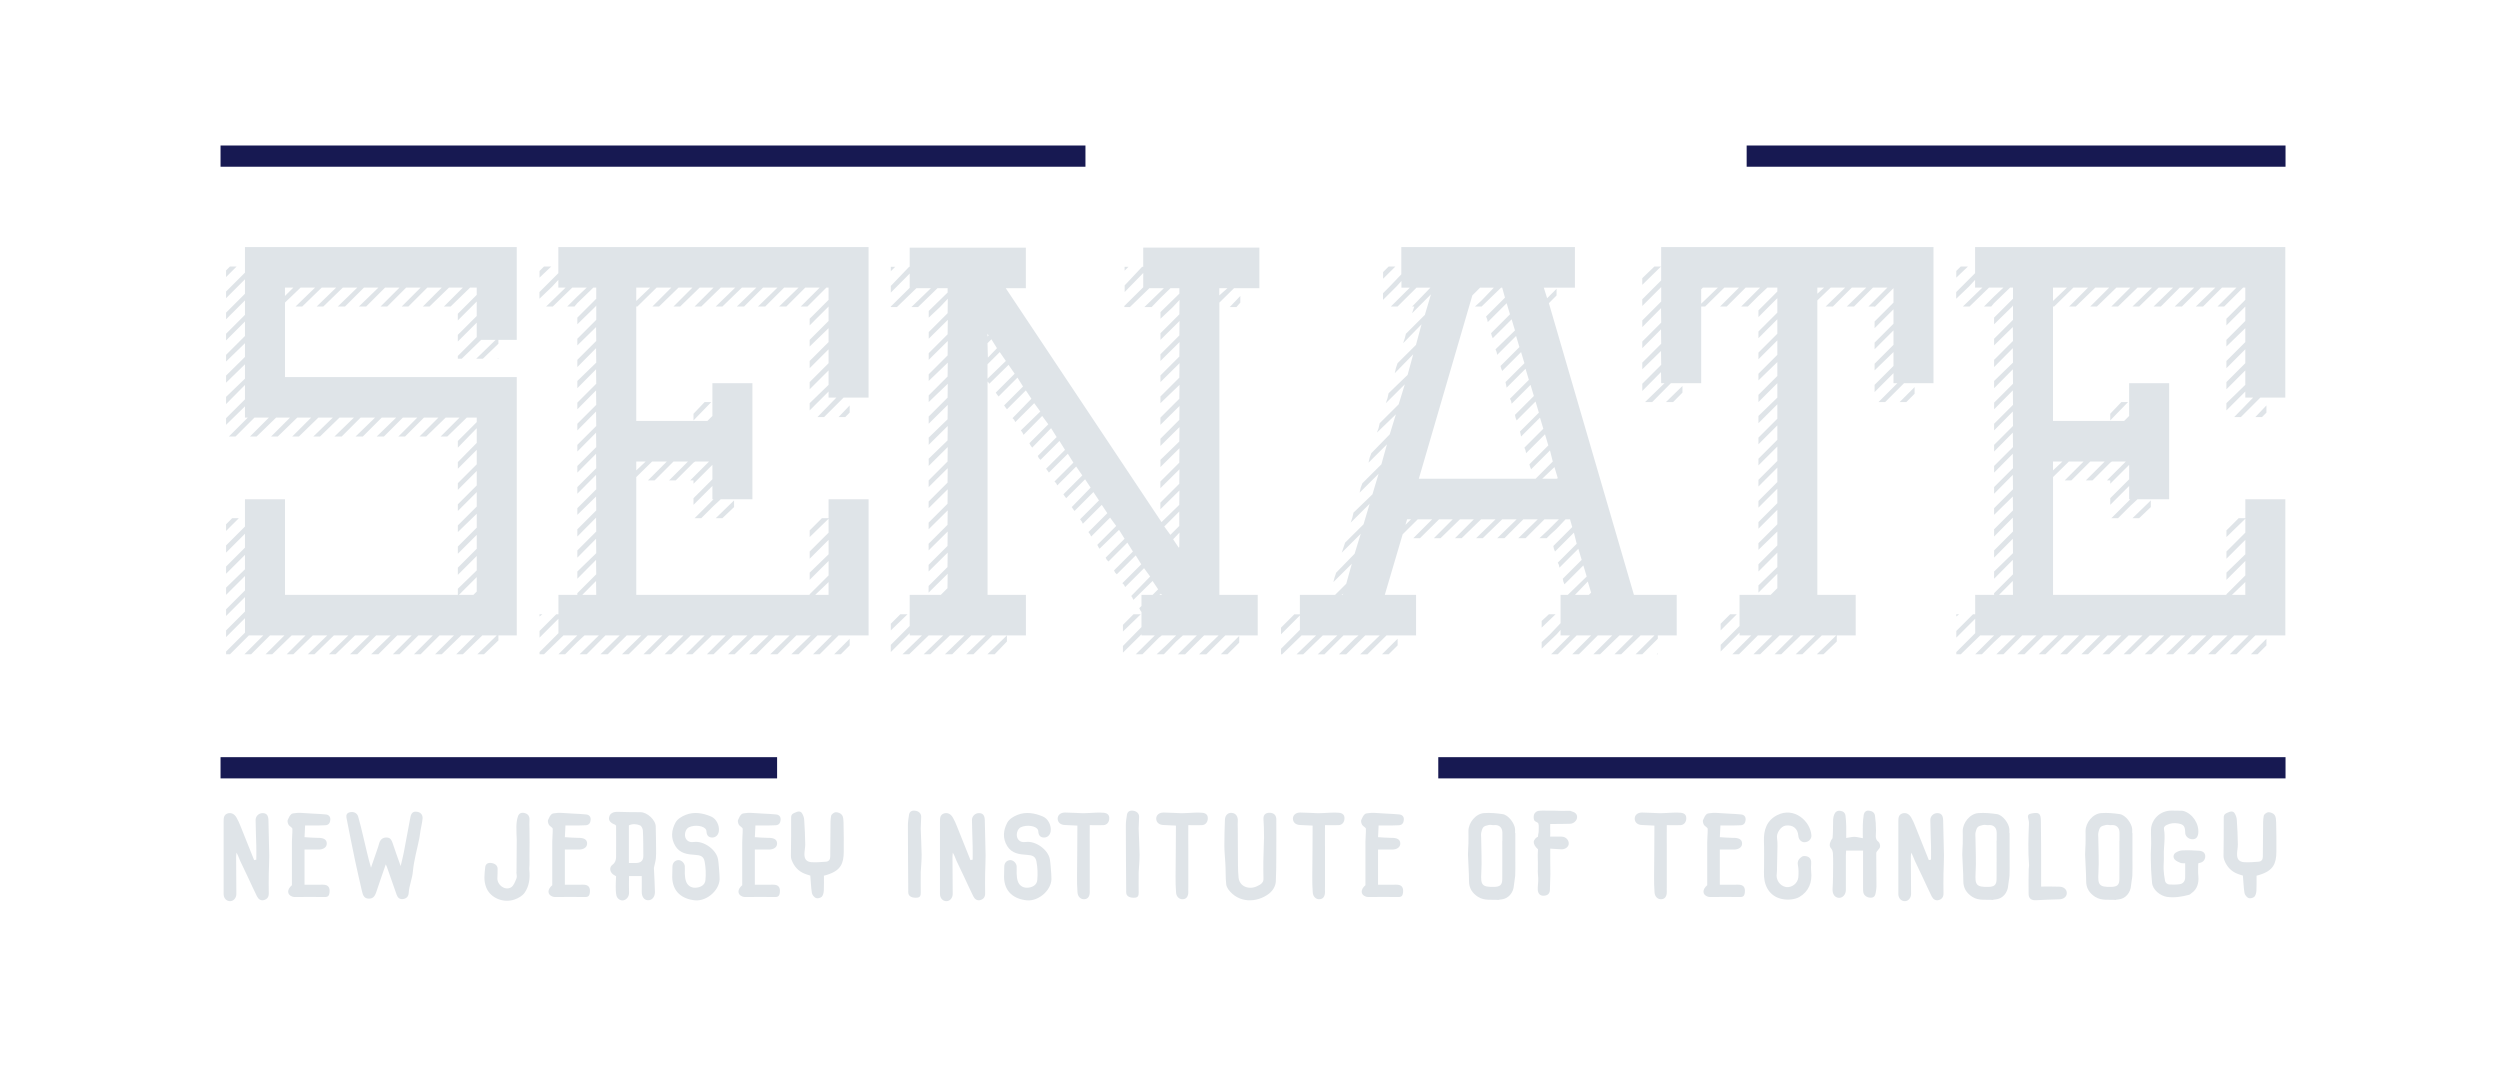 <?xml version="1.0" encoding="utf-8"?>
<!-- Generator: Adobe Illustrator 16.0.0, SVG Export Plug-In . SVG Version: 6.00 Build 0)  -->
<!DOCTYPE svg PUBLIC "-//W3C//DTD SVG 1.1//EN" "http://www.w3.org/Graphics/SVG/1.1/DTD/svg11.dtd">
<svg version="1.1" xmlns="http://www.w3.org/2000/svg" xmlns:xlink="http://www.w3.org/1999/xlink" x="0px" y="0px" width="216px"
	 height="92.585px" viewBox="0 0 216 92.585" enable-background="new 0 0 216 92.585" xml:space="preserve">
<g id="Background" display="none">
	<rect display="inline" fill="#BC2C43" width="216" height="92.585"/>
</g>
<g id="Text">
	<g>
		
			<line fill="none" stroke="#171952" stroke-width="1.834" stroke-miterlimit="10" x1="19.055" y1="13.489" x2="93.783" y2="13.489"/>
		
			<line fill="none" stroke="#171952" stroke-width="1.834" stroke-miterlimit="10" x1="150.911" y1="13.489" x2="197.47" y2="13.489"/>
		
			<line fill="none" stroke="#171952" stroke-width="1.834" stroke-miterlimit="10" x1="197.47" y1="66.336" x2="124.267" y2="66.336"/>
		
			<line fill="none" stroke="#171952" stroke-width="1.834" stroke-miterlimit="10" x1="67.141" y1="66.336" x2="19.055" y2="66.336"/>
		<g>
			<path fill="#DFE4E8" d="M21.165,23.555v-2.208h23.482v8.016h-1.585v0.048v0.288l-1.345,1.296h-0.288h-0.288
				l1.681-1.632h-1.248l-1.681,1.632h-0.288h-0.049v-0.24l1.633-1.632V27.875l-1.633,1.632v-0.288v-0.288
				l1.633-1.632v-1.248l-1.633,1.632v-0.288v-0.288l1.633-1.632v-0.624h-0.576l-1.681,1.632h-0.288h-0.288
				l1.633-1.632h-1.2l-1.681,1.632h-0.288h-0.289l1.633-1.632h-1.248l-1.633,1.632h-0.288H34.707l1.633-1.632
				h-1.249l-1.633,1.632h-0.288h-0.288l1.633-1.632h-1.248l-1.633,1.632h-0.288h-0.337l1.682-1.632h-1.249
				l-1.633,1.632h-0.336h-0.288l1.681-1.632h-1.249l-1.681,1.632h-0.288h-0.288l1.681-1.632h-1.248l-1.681,1.632
				h-0.288h-0.288l1.681-1.632h-1.249l-1.345,1.288v6.44h20.025v22.32h-1.585v0.144v0.288l-1.248,1.2h-0.288
				h-0.288l1.681-1.632h-1.249l-1.681,1.632h-0.288h-0.288l1.633-1.632h-1.201l-1.681,1.632H37.876h-0.288
				l1.633-1.632h-1.248l-1.633,1.632h-0.288h-0.288l1.633-1.632h-1.249l-1.633,1.632h-0.288h-0.288l1.633-1.632
				h-1.249l-1.632,1.632h-0.289h-0.336l1.681-1.632h-1.248l-1.633,1.632h-0.336h-0.288l1.681-1.632h-1.249
				l-1.681,1.632h-0.288H28.416l1.681-1.632h-1.248l-1.681,1.632h-0.289h-0.288l1.682-1.632h-1.249l-1.681,1.632
				h-0.288h-0.288l1.633-1.632h-1.201l-1.681,1.632h-0.288h-0.288l1.633-1.632h-1.248l-1.633,1.632h-0.288h-0.288
				l1.632-1.632h-1.248l-1.633,1.632h-0.288h-0.048v-0.24l1.633-1.632v-1.248l-1.633,1.632v-0.288v-0.288
				l1.633-1.632v-1.248l-1.633,1.632v-0.288v-0.288l1.633-1.632v-1.248l-1.633,1.632v-0.288V50.771l1.633-1.585V47.939
				l-1.633,1.632v-0.288v-0.336l1.633-1.632v-1.2l-1.633,1.632v-0.336v-0.288l1.633-1.632v-2.352h3.457v8.256
				h14.935v-0.192v-0.336l1.633-1.584v-1.248l-1.633,1.632v-0.336V49.043l1.633-1.632v-1.2l-1.633,1.632v-0.336
				v-0.288l1.633-1.632v-1.2l-1.633,1.584v-0.288v-0.288l1.633-1.632v-1.248l-1.633,1.632v-0.288v-0.288
				l1.633-1.632v-1.248l-1.633,1.632v-0.288v-0.288l1.633-1.632v-1.248l-1.633,1.632v-0.288v-0.288l1.633-1.659
				v-1.269l-1.633,1.68v-0.288v-0.288l1.633-1.632v-0.384h-0.864l-1.681,1.632h-0.288h-0.288l1.633-1.632H38.501
				l-1.681,1.632h-0.289h-0.288l1.633-1.632h-1.248l-1.633,1.632H34.707h-0.288l1.633-1.632h-1.249l-1.633,1.632
				h-0.288h-0.336l1.681-1.632h-1.248l-1.633,1.632h-0.337h-0.288l1.681-1.632h-1.248l-1.633,1.632h-0.336h-0.288
				l1.681-1.632h-1.249l-1.681,1.632h-0.288h-0.288l1.681-1.632h-1.248l-1.681,1.632h-0.288h-0.288l1.632-1.632
				h-1.2l-1.681,1.632H23.71h-0.288l1.633-1.632h-1.201l-1.681,1.632h-0.288h-0.288l1.633-1.632h-1.248
				l-1.633,1.632h-0.288h-0.288l1.633-1.632H21.165v-0.973l-1.633,1.597v-0.288v-0.288l1.633-1.627v-1.244
				l-1.633,1.651v-0.288v-0.334l1.633-1.574v-1.24l-1.633,1.591v-0.332v-0.284l1.633-1.613v-1.185l-1.633,1.584
				v-0.288v-0.288l1.633-1.632v-1.248l-1.633,1.632v-0.288V28.835l1.633-1.632v-1.248l-1.633,1.632v-0.288v-0.288
				l1.633-1.632v-1.248l-1.633,1.632v-0.288v-0.288L21.165,23.555z M20.156,23.027h0.288l-0.912,0.912v-0.288v-0.288
				l0.336-0.336H20.156z M20.349,44.771h0.288l-1.105,1.104v-0.288v-0.288l0.528-0.528H20.349z M24.622,25.571
				l0.721-0.72h-0.721V25.571z M41.19,49.859l-1.536,1.536h1.248l0.288-0.288V49.859z M43.062,30.947v0.048h-0.096
				L43.062,30.947z"/>
			<path fill="#DFE4E8" d="M56.653,56.051l-0.48,0.48h-0.288h-0.288l1.057-1.056l0.576-0.576h-1.262l-1.65,1.632
				h-0.291h-0.291l1.669-1.632h-1.255l-1.643,1.632h-0.289h-0.338l1.665-1.632h-1.236l-1.618,1.632h-0.333h-0.285
				l1.667-1.632H51.5h-1l-0.619,0.576l-1.057,1.056h-0.288H48.248l1.633-1.632h0.048h-1.247l-1.681,1.632h-0.288
				h-0.097v-0.192l1.537-1.536l0.096-0.096V53.459l-1.345,1.344l-0.288,0.288v-0.288v-0.288l1.44-1.44h0.192
				v-1.68h1.633V51.251l1.633-1.632L51.5,48.371l-1.618,1.632v-0.288v-0.336l1.633-1.584L51.5,46.547l-1.618,1.632
				v-0.336v-0.288l1.633-1.632L51.5,44.723l-1.618,1.632v-0.336V45.731l1.633-1.632L51.5,42.899l-1.618,1.584v-0.288
				v-0.288l1.633-1.632L51.5,41.027l-1.618,1.632v-0.288v-0.288l1.633-1.632L51.5,39.203l-1.618,1.632v-0.288v-0.288
				l1.633-1.632L51.5,37.379l-1.618,1.632v-0.288v-0.288l1.633-1.632L51.5,35.555l-1.618,1.632v-0.288v-0.288
				l1.633-1.632L51.5,33.731l-1.618,1.632v-0.288v-0.288l1.633-1.632L51.5,31.907l-1.618,1.632V33.251v-0.336
				l1.633-1.584L51.5,30.082l-1.618,1.632v-0.336v-0.288l1.633-1.632L51.5,28.259l-1.618,1.584v-0.288v-0.288
				l1.633-1.632v-1.248l-0.064,0.096l-1.569,1.536V27.731v-0.288l0.96-0.96l0.673-0.672v-0.96h-0.253l-1.388,1.344
				l-0.24,0.288h-0.336h-0.288l0.864-0.864l0.816-0.768h-1.248l-1.681,1.632h-0.288h-0.288l1.681-1.632h-0.625
				v-0.672l-0.528,0.576l-1.105,1.056v-0.288v-0.288l0.48-0.48l1.152-1.152v-2.256h3.266h6.773h16.765V34.355
				h-2.161l-1.681,1.68H70.915H70.627l1.633-1.68h-0.672v-0.528l-1.633,1.632v-0.288V34.835l1.633-1.584v-1.248
				l-1.633,1.632v-0.288v-0.336l1.633-1.632v-1.2l-1.633,1.632v-0.336v-0.288l1.633-1.632V28.355l-1.633,1.584
				v-0.288v-0.288l1.633-1.632v-1.248l-1.633,1.632v-0.288v-0.288l1.633-1.632v-1.056h-0.192l-1.633,1.632h-0.288
				h-0.288l1.633-1.632h-1.249l-1.633,1.632h-0.288h-0.336l1.681-1.632h-1.248l-1.633,1.632h-0.336h-0.288
				l1.681-1.632h-1.249l-1.633,1.632h-0.336h-0.288l1.681-1.632h-1.248l-1.682,1.632H62.127h-0.288l1.681-1.632h-1.248
				l-1.681,1.632h-0.288h-0.288l1.633-1.632h-1.201l-1.681,1.632h-0.288h-0.288l1.633-1.632h-1.2l-1.681,1.632
				h-0.288h-0.288l0.288-0.288l1.344-1.344h-1.269l-0.098,0.096l-1.562,1.536h-0.098v9.888h6.144l0.435-0.432
				v-2.832h3.458v10.032h-2.737l-0.624,0.576l-1.057,1.056h-0.288h-0.288l1.633-1.632h0.048h-0.144v-1.152
				l-1.633,1.632v-0.288V43.043l1.537-1.536l0.096-0.096v-1.248l-1.345,1.344l-0.288,0.288v-0.288h-0.288
				l0.288-0.288l1.345-1.344h-1.2l-0.144,0.096l-1.536,1.536h-0.288h-0.288l1.633-1.632h-1.249l-1.633,1.632
				h-0.288h-0.288l1.633-1.632h-1.272l-1.37,1.344v10.176h3.275h11.703v-0.048l1.638-1.632v-1.248l-1.633,1.632
				v-0.288v-0.336l1.633-1.584v-1.248l-1.633,1.632V47.939v-0.288l1.633-1.632v-1.2l-1.633,1.584v-0.288v-0.288
				l1.057-1.056h0.288h0.288v-1.632h3.457v11.76h-2.593l-1.633,1.632h-0.288h-0.288l1.633-1.632h-1.249
				l-1.633,1.632h-0.288h-0.336l1.681-1.632h-1.248l-1.633,1.632h-0.288h-0.337l1.682-1.632h-1.249l-1.633,1.632
				h-0.336h-0.288l1.681-1.632h-1.249l-1.681,1.632h-0.288h-0.288l1.681-1.632h-1.248l-1.681,1.632h-0.288h-0.288
				l1.633-1.632h-1.201l-1.681,1.632h-0.288h-0.288l1.633-1.632h-1.2l-1.682,1.632H57.709h-0.288l1.633-1.632
				h-0.769h-0.479L56.653,56.051z M47.337,23.027h0.288l-1.009,0.96v-0.288v-0.288l0.385-0.384H47.337z
				 M46.616,53.075h0.24l-0.24,0.192V53.075z M51.5,50.195l-1.19,1.2h1.204L51.5,50.195z M54.972,26.003
				l1.201-1.152h-1.201V26.003z M54.972,40.643l0.816-0.768h-0.816V40.643z M59.918,35.747l0.961-1.008h0.288h0.288
				l-1.537,1.584v-0.288V35.747z M62.127,44.771h-0.288l1.585-1.536v0.288v0.288L62.415,44.771H62.127z M71.588,50.291
				l-1.152,1.104h1.152V50.291z M72.356,56.531h-0.289l1.345-1.344v0.288v0.288l-0.768,0.768H72.356z M72.74,36.035
				h-0.288l0.96-1.008v0.288v0.336l-0.384,0.384H72.74z"/>
			<path fill="#DFE4E8" d="M83.327,54.899h-1.255l-1.688,1.632h-0.29h-0.29l1.688-1.632h-1.254l-1.688,1.632h-0.288
				h-0.288l1.685-1.632h-1.062v-0.192l-1.633,1.632v-0.336v-0.288l1.633-1.632v-2.688h2.689l0.576-0.576l0.016-1.248
				l-1.648,1.632v-0.288V50.627l1.633-1.632l0.016-1.248l-1.648,1.632v-0.288v-0.288l1.633-1.632l0.016-1.248
				l-1.648,1.632v-0.288V46.979l1.633-1.632l0.016-1.248l-1.648,1.632v-0.288v-0.288l1.633-1.632l0.016-1.248
				l-1.648,1.632v-0.288v-0.288l1.633-1.632l0.016-1.248l-1.648,1.632v-0.288v-0.288l1.633-1.632l0.016-1.248
				l-1.648,1.632l0.008-0.288l-0.008-0.336l1.633-1.584l0.016-1.248l-1.648,1.632l0.008-0.288l-0.008-0.336
				l1.633-1.584l0.016-1.248l-1.648,1.632v-0.336v-0.288l1.633-1.632l0.016-1.2l-1.648,1.584v-0.288v-0.288
				l1.633-1.632l0.016-1.2l-1.648,1.584V32.627v-0.288l1.633-1.632l0.016-1.248l-1.648,1.632v-0.288v-0.288
				l1.633-1.632l0.016-1.248l-1.648,1.632V28.979v-0.288l1.633-1.632l0.016-1.248l-0.679,0.72l-0.97,0.912v-0.288
				v-0.288l0.336-0.328l1.297-1.265v-0.375H81l-0.768,0.746l-0.913,0.886h-0.288h-0.288l1.496-1.445l0.193-0.186
				h-1.255l-1.684,1.632h-0.288h-0.24v-0.048l1.633-1.615v-1.235l-1.633,1.647v-0.288v-0.288l1.585-1.654h0.048
				v-1.655h10.036v3.504h-1.736l13.458,20.208l1.532-1.488l0.017-1.248l-1.649,1.632v-0.288v-0.288l1.633-1.632
				l0.017-1.248l-1.649,1.632v-0.288v-0.288l1.633-1.632l0.017-1.248l-1.649,1.632l0.008-0.288l-0.008-0.336
				l1.633-1.584l0.017-1.248l-1.649,1.632v-0.336v-0.288l1.633-1.632l0.017-1.2l-1.649,1.632v-0.336v-0.288
				l1.633-1.632l0.017-1.2l-1.649,1.584v-0.288v-0.288l1.633-1.632l0.017-1.248l-1.649,1.632v-0.288v-0.288
				l1.633-1.632l0.017-1.248l-1.649,1.632v-0.288v-0.288l1.633-1.632l0.017-1.248l-1.649,1.632v-0.288v-0.288
				l1.633-1.632l0.017-1.248l-0.582,0.624l-1.067,1.008V27.251v-0.288l0.433-0.422l1.2-1.173v-0.469h-0.768
				l-0.864,0.839l-0.768,0.793h-0.336h-0.288l1.398-1.352l0.29-0.28h-1.255l-1.684,1.632h-0.288h-0.192v-0.096
				l1.633-1.615l0.001-1.235l-1.605,1.647v-0.288v-0.288l1.509-1.606h0.095v-1.655h10.036v3.504h-2.191l-1.266,1.246
				v25.25h3.313v3.504h-2.799l-1.641,1.632h-0.289h-0.338l1.688-1.632h-1.255l-1.64,1.632h-0.29h-0.338l1.642-1.632
				h0.048h-1.255l-0.579,0.528l-1.062,1.104h-0.338h-0.29l0.869-0.816l0.82-0.816h-1.242l-0.24,0.192l-1.434,1.44
				h-0.286H98.126l1.65-1.632H98.624v-0.096l-1.603,1.584v-0.288v-0.288l1.603-1.632v-1.296l-0.097-0.144
				l-0.096-0.192l0.192-0.192v-0.96h0.96l0.48-0.48l-0.48-0.72l-1.656,1.632l-0.093-0.192l-0.093-0.144
				l1.633-1.68l-0.528-0.72l-1.634,1.632l-0.097-0.192l-0.144-0.144l1.633-1.632l-0.479-0.768l-1.634,1.632
				l-0.144-0.144L96.25,49.283l1.633-1.632l-0.48-0.768l-1.633,1.632l-0.144-0.144l-0.096-0.192l1.633-1.632
				l-0.48-0.768L95,47.411l-0.097-0.144l-0.096-0.192l1.633-1.632l-0.528-0.72l-1.634,1.632l-0.096-0.192
				l-0.144-0.192l1.633-1.632l-0.48-0.72l-1.633,1.632l-0.097-0.192l-0.144-0.192l1.633-1.632l-0.48-0.72
				l-1.633,1.632l-0.144-0.192l-0.096-0.144l1.633-1.68l-0.48-0.72l-1.634,1.632l-0.144-0.192l-0.097-0.144
				l1.633-1.632l-0.528-0.768l-1.633,1.632l-0.097-0.192l-0.144-0.144l1.633-1.632l-0.48-0.768L90.623,40.835
				l-0.097-0.144l-0.144-0.192l1.633-1.632l-0.48-0.768l-1.634,1.632l-0.144-0.144l-0.096-0.192l1.633-1.632
				l-0.48-0.768l-1.634,1.68l-0.144-0.192l-0.097-0.192l1.633-1.632l-0.528-0.72l-1.612,1.632l-0.092-0.192
				l-0.14-0.192l1.682-1.632l-0.528-0.72l-1.636,1.632l-0.096-0.192l-0.144-0.144l1.633-1.68l-0.48-0.72
				l-1.635,1.632l-0.145-0.192l-0.097-0.144l1.633-1.632l-0.48-0.768l-1.635,1.632l-0.144-0.192l-0.097-0.144
				l1.633-1.632l-0.528-0.768l-1.66,1.632l-0.102-0.144l-0.051-0.048v18.432h3.313v3.504h-1.64v0.24v0.288
				l-1.062,1.104h-0.289h-0.338l1.69-1.632h-1.255l-1.641,1.632h-0.29h-0.338l1.69-1.632h-1.255l-1.641,1.632
				h-0.338h-0.29L83.327,54.899z M77.014,23.049h0.336l-0.384,0.384V23.145v-0.096H77.014z M78.07,53.075h0.336
				l-1.44,1.392v-0.288v-0.288l0.816-0.816H78.07z M85.321,29.075l0.097-0.096l-0.097-0.144V29.075z
				 M85.321,29.651l0.032,1.248l0.784-0.816l-0.479-0.768L85.321,29.651z M85.321,32.723l1.585-1.536l-0.528-0.768
				l-1.057,1.056V32.723z M97.934,53.075h0.337h0.288l-1.538,1.488v-0.288v-0.288L97.934,53.075z M97.213,23.049
				h0.288l-0.336,0.336v-0.288v-0.048H97.213z M100.4,51.395l-0.096-0.096l-0.144,0.096H100.4z M101.889,44.195
				l-1.296,1.296l0.528,0.72l0.768-0.768V44.195z M101.36,46.595l0.48,0.72l0.048-0.048l0.017-1.248
				L101.36,46.595z M105.347,25.523l0.707-0.624h-0.707V25.523z M105.766,56.531h-0.29l1.592-1.584v0.288v0.288
				l-1.013,1.008H105.766z M106.537,26.531h-0.289l0.916-0.96v0.288v0.288l-0.338,0.384H106.537z"/>
			<path fill="#DFE4E8" d="M133.823,26.195l7.348,25.2h3.697v3.504h-1.633v0.288l-1.345,1.344h-0.288h-0.288
				l1.633-1.632h-1.2l-1.681,1.632h-0.288h-0.289l1.633-1.632h-1.2l-1.681,1.632h-0.288h-0.288l1.633-1.632
				h-1.249l-1.633,1.632h-0.288h-0.288l1.44-1.44l0.192-0.192h-1.248l-1.633,1.632h-0.288h-0.288l1.633-1.632
				h-0.816v-0.48l-0.337,0.384l-1.296,1.248v-0.288v-0.288l0.72-0.672l0.913-0.96v-2.448h0.624l1.633-1.584
				l-0.288-0.96l-1.633,1.632l-0.097-0.24l-0.048-0.24l1.633-1.632l-0.288-0.96l-1.633,1.632l-0.048-0.24
				l-0.096-0.192l1.633-1.632l-0.24-0.96l-1.633,1.632l-0.097-0.24l-0.048-0.24l1.633-1.632l-0.191-0.672
				h-0.385l-0.769,0.816l-0.576,0.528l-0.288,0.288h-0.288h-0.336l0.769-0.72l0.72-0.72l0.192-0.192h-1.248
				l-1.633,1.632h-0.337h-0.288l1.681-1.632h-1.248l-1.633,1.632h-0.336h-0.288l1.681-1.632h-1.249l-1.681,1.632
				h-0.288h-0.288l1.681-1.632h-1.248l-1.681,1.632h-0.288h-0.289l1.633-1.632h-1.2l-1.681,1.632h-0.288h-0.288
				l1.633-1.632h-1.181l-1.652,1.632h-0.289h-0.288l1.633-1.632h-1.248l-1.303,1.296l-1.544,5.232h2.702v3.504
				h-2.557l-1.642,1.632h-0.289h-0.338l1.69-1.632h-1.255l-1.641,1.632h-0.337h-0.29l1.351-1.344l0.338-0.288
				h-1.255h-0.048l-1.641,1.632h-0.289h-0.29l1.69-1.632h-1.256l-1.69,1.632h-0.288h-0.288l1.688-1.632h-1.256
				l-1.681,1.632h-0.096v-0.192v-0.288l1.249-1.248l0.384-0.384v-1.248l-1.633,1.632v-0.288v-0.288l1.152-1.152h0.288
				h0.192v-1.68h3.04l0.965-0.96l0.482-1.728l-1.593,1.584l0.097-0.384l0.145-0.432l1.592-1.632l0.531-1.728
				l-1.641,1.632l0.144-0.432l0.144-0.432l1.593-1.584l0.53-1.776l-1.641,1.632l0.145-0.432l0.097-0.432
				l1.64-1.584l0.531-1.776l-1.641,1.632l0.097-0.432l0.144-0.384l1.641-1.632l0.482-1.728l-1.592,1.584
				l0.097-0.432l0.144-0.384l1.592-1.632l0.531-1.728l-1.642,1.584l0.145-0.384l0.097-0.432l1.64-1.632l0.531-1.728
				l-1.641,1.632l0.144-0.432l0.097-0.432l1.642-1.584l0.482-1.776l-1.594,1.632l0.098-0.432l0.144-0.432
				l1.592-1.584l0.48-1.776l-1.59,1.632l0.144-0.432l0.097-0.384l1.637-1.632l0.528-1.776l-1.057,1.056
				l-0.576,0.576l0.144-0.432l0.048-0.144h-0.192l0.24-0.24l1.345-1.392h-1.201l-1.64,1.632h-0.29h-0.289
				l1.641-1.632h-0.724v-0.576l-0.435,0.48l-1.158,1.152v-0.288v-0.288l0.575-0.576l1.006-1.056v-2.352h15v3.504
				h-2.689l0.288,0.912l0.816-0.816v0.288v0.288L133.823,26.195z M116.056,51.299l-0.144,0.096h0.096
				L116.056,51.299z M119.692,56.531h-0.29l1.352-1.344v0.288v0.288l-0.772,0.768H119.692z M120.272,23.027h0.289
				l-1.062,1.056v-0.288v-0.288l0.482-0.48H120.272z M121.429,45.347l0.482-0.48h-0.337L121.429,45.347z
				 M127.21,25.523l-4.624,15.84h10.09l1.483-1.488l-0.24-0.96l-1.633,1.632l-0.096-0.24l-0.048-0.192
				l1.633-1.632l-0.288-0.96l-1.633,1.632l-0.048-0.24l-0.097-0.24l1.633-1.632l-0.288-0.96l-1.633,1.632
				l-0.048-0.24l-0.048-0.192l1.633-1.632l-0.288-0.96l-1.633,1.632l-0.097-0.24l-0.048-0.24l1.633-1.632
				l-0.288-0.96l-1.633,1.632l-0.048-0.24l-0.096-0.192l1.633-1.632l-0.288-0.96l-1.633,1.632l-0.048-0.24
				l-0.049-0.24l1.633-1.632l-0.288-0.96l-1.633,1.632l-0.096-0.24l-0.048-0.192l1.633-1.632l-0.288-0.96
				l-1.633,1.632l-0.048-0.24l-0.097-0.24l1.681-1.632l-0.288-0.96l-1.633,1.632l-0.096-0.24l-0.048-0.192
				l1.633-1.632l-0.288-0.96l-0.288,0.288l-1.345,1.344l-0.048-0.24l-0.097-0.24l0.864-0.864l0.769-0.768
				l-0.24-0.864h-0.096l-1.585,1.536l-0.096,0.096h-0.288h-0.288l0.576-0.528l1.057-1.104h0.048h-1.239
				L127.21,25.523z M134.111,53.075h0.288l-1.2,1.152V53.939v-0.288l0.624-0.576H134.111z M134.592,41.315
				l-0.288-0.96l-1.057,1.008h1.248L134.592,41.315z M137.185,50.243l-1.105,1.152h1.2l0.192-0.192L137.185,50.243z
				 M143.235,56.531h-0.096l0.096-0.096V56.531z"/>
			<path fill="#DFE4E8" d="M143.524,24.227v-2.88h23.53v11.76h-2.545l-1.633,1.632h-0.288h-0.288l1.633-1.632
				h-0.336v-0.864l-1.633,1.632v-0.336V33.251l1.633-1.632v-1.2l-1.633,1.584v-0.288v-0.288l1.633-1.632v-1.248
				l-1.633,1.632v-0.288v-0.288l1.633-1.632v-1.248l-1.633,1.632v-0.288v-0.288l1.633-1.632v-1.248l-1.633,1.632
				v-0.048h-0.24h-0.288l1.633-1.632h-1.249l-1.633,1.632h-0.288h-0.336l1.681-1.632h-1.248l-1.633,1.632h-0.336
				h-0.289l1.682-1.632h-1.249l-1.152,1.104v25.44h3.313v3.504h-1.633v0.24v0.288l-1.152,1.104h-0.288h-0.288
				l1.681-1.632h-1.249l-1.681,1.632h-0.288h-0.288l1.681-1.632h-1.248l-1.681,1.632h-0.289h-0.288l1.633-1.632
				h-1.2l-1.681,1.632h-0.288h-0.288l1.633-1.632h-1.249l-1.633,1.632h-0.288h-0.288l1.633-1.632h-1.009v-0.24
				l-1.632,1.632v-0.288v-0.288l1.632-1.632v-2.688h2.689l0.576-0.576v-1.248l-1.633,1.632v-0.288v-0.336l1.633-1.584
				v-1.248l-1.633,1.632V49.043v-0.288l1.633-1.632v-1.2l-1.633,1.584v-0.288v-0.288l1.633-1.632v-1.248
				l-1.633,1.632v-0.288v-0.288l1.633-1.632v-1.248l-1.633,1.632v-0.288v-0.288l1.633-1.632v-1.248l-1.633,1.632
				v-0.288V41.459l1.633-1.632v-1.248l-1.633,1.632v-0.288v-0.288l1.633-1.632v-1.248l-1.633,1.632v-0.288v-0.288
				l1.633-1.632v-1.248l-1.633,1.632v-0.288V35.939l1.633-1.584v-1.248l-1.633,1.632v-0.336v-0.288l1.633-1.632v-1.2
				l-1.633,1.584v-0.288v-0.288l1.633-1.632v-1.248l-1.633,1.632v-0.288v-0.288l1.633-1.632v-1.248l-1.633,1.632
				v-0.288v-0.288l1.633-1.632v-1.248l-0.72,0.72l-0.913,0.912v-0.288v-0.288l0.337-0.336l1.296-1.296v-0.336
				h-0.864l-0.769,0.72l-0.912,0.912h-0.288h-0.288l1.488-1.488l0.144-0.144h-1.249l-1.633,1.632h-0.288h-0.288
				l1.633-1.632h-1.267l-1.657,1.632h-0.293h-0.049v6.624h-2.616l-1.617,1.632h-0.333h-0.285l1.683-1.632h-0.288
				l-0.015-0.96l-1.618,1.632v-0.336v-0.288l1.633-1.632l-0.015-1.2l-1.618,1.584v-0.288v-0.288l1.633-1.632
				l-0.015-1.248l-1.618,1.632v-0.288v-0.288l1.633-1.632l-0.015-1.248l-1.618,1.632v-0.288v-0.288l1.633-1.632
				v-1.248l-1.633,1.632V26.147v-0.288L143.524,24.227z M143.225,23.027h0.285l-1.618,1.584v-0.288v-0.288l1.047-1.008
				H143.225z M144.27,34.739h-0.333l1.427-1.392v0.288v0.288l-0.809,0.816H144.27z M146.981,26.243l1.441-1.392
				h-1.292l-0.149,0.144V26.243z M148.663,53.891v0.288v0.288l1.393-1.392h-0.288h-0.288L148.663,53.891z
				 M157.019,25.379l0.576-0.528h-0.576V25.379z M164.414,34.739h-0.288l1.296-1.296v0.288v0.288l-0.72,0.72
				H164.414z"/>
			<path fill="#DFE4E8" d="M179.06,56.051l-0.48,0.48h-0.288h-0.288l1.057-1.056l0.576-0.576h-1.262l-1.65,1.632
				h-0.291h-0.291l1.669-1.632h-1.255l-1.643,1.632h-0.289h-0.338l1.665-1.632h-1.236l-1.618,1.632h-0.333h-0.285
				l1.667-1.632h-0.239h-1l-0.619,0.576l-1.057,1.056h-0.288h-0.288l1.633-1.632h0.048h-1.247l-1.681,1.632h-0.288
				h-0.097v-0.192l1.537-1.536l0.096-0.096V53.459l-1.345,1.344l-0.288,0.288v-0.288v-0.288l1.44-1.44h0.192
				v-1.68h1.633V51.251l1.633-1.632l-0.015-1.248l-1.618,1.632v-0.288v-0.336l1.633-1.584l-0.015-1.248l-1.618,1.632
				v-0.336v-0.288l1.633-1.632l-0.015-1.2l-1.618,1.632v-0.336V45.731l1.633-1.632l-0.015-1.2l-1.618,1.584
				v-0.288v-0.288l1.633-1.632l-0.015-1.248l-1.618,1.632v-0.288v-0.288l1.633-1.632l-0.015-1.248l-1.618,1.632
				v-0.288v-0.288l1.633-1.632l-0.015-1.248l-1.618,1.632v-0.288v-0.288l1.633-1.632l-0.015-1.248l-1.618,1.632
				v-0.288v-0.288l1.633-1.632l-0.015-1.248l-1.618,1.632v-0.288v-0.288l1.633-1.632l-0.015-1.248l-1.618,1.632
				V33.251v-0.336l1.633-1.584l-0.015-1.248l-1.618,1.632v-0.336v-0.288l1.633-1.632l-0.015-1.2l-1.618,1.584v-0.288
				v-0.288l1.633-1.632v-1.248l-0.064,0.096l-1.569,1.536V27.731v-0.288l0.96-0.96l0.673-0.672v-0.96h-0.253
				l-1.388,1.344l-0.24,0.288h-0.336h-0.288l0.864-0.864l0.816-0.768h-1.248l-1.681,1.632h-0.288h-0.288
				l1.681-1.632h-0.625v-0.672l-0.528,0.576l-1.105,1.056v-0.288v-0.288l0.48-0.48l1.152-1.152v-2.256h3.266h6.773
				h16.765V34.355h-2.161l-1.681,1.68h-0.288h-0.288l1.633-1.68h-0.672v-0.528l-1.633,1.632v-0.288V34.835
				l1.633-1.584v-1.248l-1.633,1.632v-0.288v-0.336l1.633-1.632v-1.2l-1.633,1.632v-0.336v-0.288l1.633-1.632
				V28.355l-1.633,1.584v-0.288v-0.288l1.633-1.632v-1.248l-1.633,1.632v-0.288v-0.288l1.633-1.632v-1.056h-0.192
				l-1.633,1.632h-0.288h-0.288l1.633-1.632h-1.249l-1.633,1.632h-0.288h-0.336l1.681-1.632h-1.248l-1.633,1.632
				h-0.336h-0.288l1.681-1.632h-1.249l-1.633,1.632h-0.336h-0.288l1.681-1.632h-1.248l-1.682,1.632h-0.288h-0.288
				l1.681-1.632h-1.248l-1.681,1.632H182.71h-0.288l1.633-1.632h-1.201l-1.681,1.632h-0.288h-0.288l1.633-1.632
				h-1.2l-1.681,1.632h-0.288h-0.288l0.288-0.288l1.344-1.344h-1.269l-0.098,0.096l-1.562,1.536h-0.098v9.888
				h6.144l0.435-0.432v-2.832h3.458v10.032h-2.737l-0.624,0.576l-1.057,1.056H182.71h-0.288l1.633-1.632h0.048h-0.144
				v-1.152l-1.633,1.632v-0.288V43.043l1.537-1.536l0.096-0.096v-1.248l-1.345,1.344l-0.288,0.288v-0.288h-0.288
				l0.288-0.288l1.345-1.344h-1.2l-0.144,0.096l-1.536,1.536h-0.288h-0.288l1.633-1.632h-1.249l-1.633,1.632
				h-0.288h-0.288l1.633-1.632h-1.272l-1.37,1.344v10.176h3.275h11.703v-0.048l1.638-1.632v-1.248l-1.633,1.632
				v-0.288v-0.336l1.633-1.584v-1.248l-1.633,1.632V47.939v-0.288l1.633-1.632v-1.2l-1.633,1.584v-0.288v-0.288
				l1.057-1.056h0.288h0.288v-1.632h3.457v11.76h-2.593l-1.633,1.632h-0.288h-0.288l1.633-1.632h-1.249
				l-1.633,1.632h-0.288h-0.336l1.681-1.632h-1.248l-1.633,1.632h-0.288h-0.337l1.682-1.632h-1.249l-1.633,1.632
				h-0.336h-0.288l1.681-1.632h-1.249l-1.681,1.632h-0.288h-0.288l1.681-1.632h-1.248l-1.681,1.632h-0.288h-0.288
				l1.633-1.632h-1.201l-1.681,1.632h-0.288h-0.288l1.633-1.632h-1.2l-1.682,1.632h-0.288h-0.288l1.633-1.632
				h-0.769h-0.479L179.06,56.051z M169.744,23.027h0.288l-1.009,0.96v-0.288v-0.288l0.385-0.384H169.744z
				 M169.023,53.075h0.24l-0.24,0.192V53.075z M173.907,50.195l-1.19,1.2h1.204L173.907,50.195z
				 M177.379,26.003l1.201-1.152h-1.201V26.003z M177.379,40.643l0.816-0.768h-0.816V40.643z M182.325,35.747
				l0.961-1.008h0.288h0.288l-1.537,1.584v-0.288V35.747z M184.534,44.771h-0.288l1.585-1.536v0.288v0.288
				l-1.009,0.96H184.534z M193.995,50.291l-1.152,1.104h1.152V50.291z M194.764,56.531h-0.289l1.345-1.344v0.288
				v0.288l-0.768,0.768H194.764z M195.148,36.035h-0.288l0.96-1.008v0.288v0.336l-0.384,0.384H195.148z"/>
		</g>
		<g>
			<path fill="#DFE4E8" d="M22.145,74.273c0-0.387,0.01-0.772,0-1.159c-0.02-0.742-0.05-1.495-0.06-2.247
				c-0.01-0.347,0.277-0.624,0.624-0.614c0.336,0.01,0.475,0.208,0.485,0.624c0.02,1.01,0.05,2.019,0.069,3.03
				c0,0.524-0.029,1.039-0.04,1.565c0,0.565-0.019,1.129,0,1.684c0.01,0.316-0.109,0.515-0.396,0.604
				c-0.297,0.09-0.505-0.079-0.624-0.316c-0.267-0.535-0.515-1.09-0.772-1.634
				c-0.218-0.476-0.456-0.941-0.673-1.416c-0.109-0.238-0.178-0.485-0.327-0.724
				c-0.01,0.129-0.03,0.258-0.03,0.387c0.01,1.06,0.02,2.119,0.02,3.179c0,0.347-0.238,0.614-0.525,0.624
				c-0.317,0.01-0.574-0.248-0.574-0.614c0-1.416,0-2.842,0-4.269v-2.01c0-0.287,0.01-0.565,0.336-0.684
				c0.307-0.099,0.594,0.03,0.782,0.366c0.139,0.238,0.248,0.495,0.347,0.743
				c0.396,0.971,0.782,1.951,1.169,2.921C22.016,74.293,22.085,74.283,22.145,74.273z"/>
			<path fill="#DFE4E8" d="M26.004,70.233c0.377,0.019,0.753,0.049,1.129,0.069c0.347,0.019,0.684,0.029,1.03,0.068
				c0.257,0.03,0.396,0.208,0.376,0.466c-0.019,0.258-0.139,0.456-0.435,0.466
				c-0.356,0.019-0.713,0.019-1.069,0.019h-0.673c-0.01,0.327-0.03,0.624-0.05,1.01
				c0.386,0.021,0.763,0.06,1.149,0.06c0.495-0.01,0.762,0.139,0.772,0.466
				c0.019,0.337-0.287,0.555-0.743,0.545h-1.179c0,1.01,0,2,0,3.04h1.307c0.129,0,0.258-0.021,0.386,0
				c0.367,0.029,0.515,0.257,0.465,0.683c-0.049,0.347-0.178,0.397-0.574,0.377c-0.743-0.021-1.495,0-2.238,0
				c-0.139,0-0.288,0.01-0.416-0.04c-0.456-0.168-0.456-0.614-0.02-0.981v-3.743c0-0.376,0.05-0.753,0.04-1.129
				c-0.01-0.119-0.267-0.228-0.327-0.347c-0.079-0.139-0.119-0.347-0.069-0.426
				c0.099-0.208,0.148-0.366,0.327-0.515c0.099-0.069,0.397-0.06,0.525-0.089H26.004z"/>
			<path fill="#DFE4E8" d="M33.331,74.679c-0.288,0.842-0.565,1.614-0.822,2.397c-0.139,0.416-0.317,0.584-0.683,0.565
				c-0.317-0.021-0.465-0.218-0.555-0.654c-0.188-0.861-0.406-1.723-0.584-2.594
				c-0.268-1.248-0.505-2.496-0.753-3.744c-0.04-0.228,0.03-0.405,0.277-0.465
				c0.317-0.089,0.644,0.05,0.733,0.366c0.158,0.555,0.297,1.119,0.426,1.674
				c0.218,0.911,0.416,1.822,0.683,2.743c0.208-0.595,0.416-1.188,0.614-1.783c0.04-0.118,0.069-0.237,0.109-0.366
				c0.099-0.307,0.327-0.476,0.653-0.455c0.307,0.01,0.406,0.228,0.495,0.485
				c0.208,0.644,0.446,1.277,0.693,1.98c0.099-0.435,0.198-0.792,0.268-1.159c0.188-1.02,0.376-2.04,0.574-3.06
				c0.069-0.366,0.238-0.505,0.515-0.476c0.336,0.019,0.565,0.237,0.535,0.595
				c-0.03,0.346-0.119,0.683-0.178,1.029c-0.03,0.218-0.06,0.446-0.099,0.664
				c-0.188,0.94-0.465,1.881-0.555,2.832c-0.049,0.653-0.327,1.248-0.366,1.892c-0.02,0.316-0.188,0.485-0.485,0.534
				c-0.307,0.04-0.475-0.129-0.565-0.396c-0.277-0.793-0.555-1.585-0.832-2.377L33.331,74.679z"/>
			<path fill="#DFE4E8" d="M44.627,75.332c0-0.931,0.02-1.852,0.02-2.772c-0.01-0.387-0.04-0.772-0.03-1.159
				c0.01-0.297,0.04-0.604,0.139-0.881c0.089-0.268,0.336-0.356,0.624-0.258c0.277,0.089,0.396,0.307,0.366,0.614
				c-0.02,0.228,0,0.465,0,0.693c0,0.415,0.01,0.821,0.01,1.237c0,0.387,0,0.772-0.01,1.159
				c0,0.257,0.01,0.515,0,0.772c0,0.148-0.03,0.297-0.01,0.445c0.069,0.693-0.01,1.387-0.416,1.961
				c-0.188,0.257-0.535,0.465-0.862,0.574c-0.931,0.326-2.06-0.1-2.436-1.011
				c-0.257-0.623-0.158-1.188-0.099-1.782c0.03-0.257,0.208-0.396,0.485-0.366c0.337,0.029,0.575,0.208,0.585,0.485
				c0.01,0.268-0.01,0.545-0.02,0.822c-0.019,0.604,0.654,1.099,1.169,0.811c0.238-0.129,0.367-0.505,0.485-0.792
				c0.06-0.158-0.01-0.366-0.01-0.555H44.627z"/>
			<path fill="#DFE4E8" d="M48.497,70.233c0.377,0.019,0.753,0.049,1.129,0.069c0.347,0.019,0.684,0.029,1.03,0.068
				c0.257,0.03,0.396,0.208,0.376,0.466c-0.019,0.258-0.139,0.456-0.435,0.466
				c-0.356,0.019-0.713,0.019-1.069,0.019h-0.673c-0.01,0.327-0.03,0.624-0.05,1.01
				c0.386,0.021,0.763,0.06,1.149,0.06c0.495-0.01,0.762,0.139,0.772,0.466
				c0.019,0.337-0.287,0.555-0.743,0.545h-1.179c0,1.01,0,2,0,3.04h1.307c0.129,0,0.258-0.021,0.386,0
				c0.367,0.029,0.515,0.257,0.465,0.683c-0.049,0.347-0.178,0.397-0.574,0.377c-0.743-0.021-1.495,0-2.238,0
				c-0.139,0-0.288,0.01-0.416-0.04c-0.456-0.168-0.456-0.614-0.02-0.981v-3.743c0-0.376,0.05-0.753,0.04-1.129
				c-0.01-0.119-0.267-0.228-0.327-0.347c-0.079-0.139-0.119-0.347-0.069-0.426
				c0.099-0.208,0.148-0.366,0.327-0.515c0.099-0.069,0.397-0.06,0.525-0.089H48.497z"/>
			<path fill="#DFE4E8" d="M56.497,74.986c0.03,0.723,0.079,1.406,0.089,2.09c0,0.445-0.277,0.732-0.624,0.703
				c-0.327-0.021-0.525-0.327-0.515-0.743c0.01-0.435,0-0.871,0-1.347h-1.099c0,0.476-0.02,0.951,0,1.416
				c0.019,0.307-0.169,0.614-0.485,0.684c-0.238,0.05-0.535-0.129-0.604-0.416
				c-0.06-0.268-0.06-0.545-0.06-0.812c0-0.287,0.02-0.574,0.03-0.852c-0.109-0.069-0.188-0.108-0.257-0.158
				c-0.297-0.228-0.347-0.624-0.05-0.842c0.238-0.178,0.297-0.397,0.307-0.644c0.01-0.921,0-1.842,0-2.724
				c-0.049-0.06-0.069-0.079-0.089-0.089c-0.415-0.158-0.584-0.376-0.505-0.674
				c0.069-0.307,0.356-0.455,0.772-0.435c0.644,0.021,1.288,0.03,1.921,0.03
				c0.574-0.01,1.317,0.663,1.327,1.237c0.02,0.634,0.02,1.268,0.03,1.901c0,0.287,0.01,0.585-0.019,0.861
				C56.635,74.461,56.546,74.728,56.497,74.986z M54.337,74.56c0.228,0,0.456,0.01,0.674,0
				c0.376-0.019,0.574-0.228,0.574-0.605c-0.01-0.732,0-1.465-0.04-2.198c-0.01-0.158-0.119-0.396-0.248-0.445
				c-0.317-0.129-0.654-0.148-0.961,0V74.56z"/>
			<path fill="#DFE4E8" d="M60.05,77.789c-1.099-0.109-1.951-0.723-1.971-2.021c0-0.287,0.019-0.574,0.019-0.861
				c0-0.347,0.189-0.565,0.505-0.595c0.248-0.01,0.525,0.219,0.565,0.516c0.019,0.218-0.01,0.426,0,0.644
				c0.019,0.208,0.019,0.426,0.089,0.624c0.109,0.396,0.436,0.613,0.812,0.604c0.466-0.01,0.852-0.247,0.881-0.663
				c0.05-0.525,0.03-1.079-0.069-1.595c-0.089-0.465-0.356-0.555-0.842-0.584
				c-0.644-0.04-1.287-0.119-1.683-0.753c-0.426-0.693-0.337-1.397,0.01-2.04c0.158-0.297,0.544-0.534,0.881-0.663
				c0.723-0.287,1.476-0.158,2.179,0.139c0.465,0.189,0.752,0.782,0.683,1.277
				c-0.049,0.337-0.277,0.545-0.584,0.545c-0.327-0.01-0.466-0.208-0.485-0.516c0-0.049-0.01-0.099-0.03-0.139
				c-0.139-0.356-0.96-0.484-1.495-0.228c-0.297,0.148-0.436,0.674-0.248,0.99
				c0.158,0.258,0.406,0.317,0.693,0.277c0.842-0.118,1.941,0.664,2.08,1.506
				c0.069,0.416,0.08,0.842,0.119,1.268c0,0.089,0,0.168,0.01,0.257C62.278,76.818,61.12,77.887,60.05,77.789z"/>
			<path fill="#DFE4E8" d="M64.911,70.233c0.377,0.019,0.753,0.049,1.129,0.069c0.347,0.019,0.684,0.029,1.03,0.068
				c0.257,0.03,0.396,0.208,0.376,0.466c-0.019,0.258-0.139,0.456-0.435,0.466
				c-0.356,0.019-0.713,0.019-1.069,0.019h-0.673c-0.01,0.327-0.03,0.624-0.05,1.01
				c0.386,0.021,0.763,0.06,1.149,0.06c0.495-0.01,0.762,0.139,0.772,0.466
				c0.019,0.337-0.287,0.555-0.743,0.545h-1.179c0,1.01,0,2,0,3.04h1.307c0.129,0,0.258-0.021,0.386,0
				c0.367,0.029,0.515,0.257,0.465,0.683c-0.049,0.347-0.178,0.397-0.574,0.377c-0.743-0.021-1.495,0-2.238,0
				c-0.139,0-0.288,0.01-0.416-0.04c-0.456-0.168-0.456-0.614-0.02-0.981v-3.743c0-0.376,0.05-0.753,0.04-1.129
				c-0.01-0.119-0.267-0.228-0.327-0.347c-0.079-0.139-0.119-0.347-0.069-0.426
				c0.099-0.208,0.148-0.366,0.327-0.515c0.099-0.069,0.397-0.06,0.525-0.089H64.911z"/>
			<path fill="#DFE4E8" d="M71.188,75.66c0,0.435,0.01,0.852-0.01,1.277c-0.01,0.188-0.059,0.416-0.178,0.544
				c-0.109,0.1-0.366,0.169-0.505,0.109c-0.148-0.06-0.317-0.268-0.347-0.435
				c-0.079-0.476-0.089-0.971-0.139-1.506c-0.099-0.029-0.277-0.079-0.456-0.148
				c-0.574-0.218-0.951-0.644-1.159-1.208c-0.04-0.108-0.059-0.218-0.059-0.337
				c0.01-1.108,0.029-2.218,0.019-3.327c0-0.287,0.178-0.356,0.377-0.435c0.208-0.099,0.445-0.139,0.574,0.089
				c0.099,0.169,0.169,0.366,0.178,0.555c0.05,0.713,0.079,1.426,0.089,2.129c0,0.277-0.069,0.555-0.069,0.822
				c-0.01,0.435,0.178,0.674,0.604,0.703c0.416,0.029,0.832-0.01,1.248-0.04c0.258-0.019,0.377-0.188,0.377-0.435
				c0.01-0.821,0.01-1.644,0.02-2.466c0-0.356-0.01-0.723,0.059-1.069c0.03-0.139,0.268-0.307,0.406-0.307
				c0.188,0,0.435,0.099,0.535,0.247c0.119,0.169,0.119,0.426,0.129,0.644c0.019,0.852,0.029,1.693,0.019,2.545
				c-0.01,0.991-0.257,1.605-1.436,1.971C71.386,75.61,71.297,75.629,71.188,75.66z"/>
			<path fill="#DFE4E8" d="M79.553,75.352c0,0.664-0.01,1.219,0,1.772c0,0.238-0.04,0.416-0.327,0.436
				c-0.406,0.029-0.693-0.1-0.743-0.367c-0.02-0.089-0.01-0.178-0.01-0.257
				c-0.01-1.882-0.03-3.754-0.03-5.625c0-0.307,0.05-0.624,0.099-0.931c0.05-0.258,0.238-0.367,0.505-0.337
				c0.317,0.029,0.544,0.228,0.544,0.524c0,0.337-0.04,0.674-0.04,1.011c0.02,0.762,0.069,1.524,0.079,2.277
				C79.632,74.392,79.573,74.936,79.553,75.352z"/>
			<path fill="#DFE4E8" d="M84.038,74.273c0-0.387,0.01-0.772,0-1.159c-0.02-0.742-0.05-1.495-0.06-2.247
				c-0.01-0.347,0.277-0.624,0.624-0.614c0.336,0.01,0.475,0.208,0.485,0.624c0.02,1.01,0.05,2.019,0.069,3.03
				c0,0.524-0.029,1.039-0.04,1.565c0,0.565-0.019,1.129,0,1.684c0.01,0.316-0.109,0.515-0.396,0.604
				c-0.297,0.09-0.505-0.079-0.624-0.316c-0.267-0.535-0.515-1.09-0.772-1.634
				c-0.218-0.476-0.456-0.941-0.673-1.416c-0.109-0.238-0.178-0.485-0.327-0.724
				c-0.01,0.129-0.03,0.258-0.03,0.387c0.01,1.06,0.02,2.119,0.02,3.179c0,0.347-0.238,0.614-0.525,0.624
				c-0.317,0.01-0.574-0.248-0.574-0.614c0-1.416,0-2.842,0-4.269v-2.01c0-0.287,0.01-0.565,0.336-0.684
				c0.307-0.099,0.594,0.03,0.782,0.366c0.139,0.238,0.248,0.495,0.347,0.743
				c0.396,0.971,0.782,1.951,1.169,2.921C83.909,74.293,83.978,74.283,84.038,74.273z"/>
			<path fill="#DFE4E8" d="M88.72,77.789c-1.099-0.109-1.951-0.723-1.971-2.021c0-0.287,0.019-0.574,0.019-0.861
				c0-0.347,0.189-0.565,0.505-0.595c0.248-0.01,0.525,0.219,0.565,0.516c0.019,0.218-0.01,0.426,0,0.644
				c0.019,0.208,0.019,0.426,0.089,0.624c0.109,0.396,0.436,0.613,0.812,0.604c0.466-0.01,0.852-0.247,0.881-0.663
				c0.05-0.525,0.03-1.079-0.069-1.595c-0.089-0.465-0.356-0.555-0.842-0.584
				c-0.644-0.04-1.287-0.119-1.683-0.753c-0.426-0.693-0.337-1.397,0.01-2.04c0.158-0.297,0.544-0.534,0.881-0.663
				c0.723-0.287,1.476-0.158,2.179,0.139c0.465,0.189,0.752,0.782,0.683,1.277
				c-0.049,0.337-0.277,0.545-0.584,0.545c-0.327-0.01-0.466-0.208-0.485-0.516c0-0.049-0.01-0.099-0.03-0.139
				c-0.139-0.356-0.96-0.484-1.495-0.228c-0.297,0.148-0.436,0.674-0.248,0.99
				c0.158,0.258,0.406,0.317,0.693,0.277c0.842-0.118,1.941,0.664,2.08,1.506
				c0.069,0.416,0.08,0.842,0.119,1.268c0,0.089,0,0.168,0.01,0.257C90.948,76.818,89.79,77.887,88.72,77.789z"/>
			<path fill="#DFE4E8" d="M93.086,71.332c-0.397-0.019-0.723-0.039-1.04-0.05c-0.396,0-0.653-0.208-0.664-0.544
				c0-0.308,0.238-0.535,0.634-0.535c0.515,0,1.04,0.05,1.565,0.06c0.366,0,0.743-0.04,1.109-0.05
				c0.228-0.01,0.446-0.01,0.673,0.01c0.317,0.03,0.476,0.189,0.476,0.456
				c0.01,0.347-0.198,0.604-0.515,0.614c-0.366,0.01-0.743,0-1.169,0c0,0.732-0.01,1.386,0,2.05v3.287
				c0,0.129-0.01,0.268,0,0.406c0.01,0.387-0.148,0.634-0.446,0.653c-0.317,0.04-0.594-0.208-0.614-0.594
				c-0.04-0.466-0.04-0.931-0.04-1.397c0-0.732,0.019-1.466,0.019-2.198
				C93.086,72.797,93.086,72.094,93.086,71.332z"/>
			<path fill="#DFE4E8" d="M98.382,75.352c0,0.664-0.01,1.219,0,1.772c0,0.238-0.04,0.416-0.327,0.436
				c-0.406,0.029-0.693-0.1-0.743-0.367c-0.02-0.089-0.01-0.178-0.01-0.257
				c-0.01-1.882-0.03-3.754-0.03-5.625c0-0.307,0.05-0.624,0.099-0.931c0.05-0.258,0.238-0.367,0.505-0.337
				c0.317,0.029,0.544,0.228,0.544,0.524c0,0.337-0.04,0.674-0.04,1.011c0.02,0.762,0.069,1.524,0.079,2.277
				C98.461,74.392,98.402,74.936,98.382,75.352z"/>
			<path fill="#DFE4E8" d="M101.6,71.332c-0.397-0.019-0.723-0.039-1.04-0.05c-0.396,0-0.653-0.208-0.664-0.544
				c0-0.308,0.238-0.535,0.634-0.535c0.515,0,1.04,0.05,1.565,0.06c0.366,0,0.743-0.04,1.109-0.05
				c0.228-0.01,0.446-0.01,0.673,0.01c0.317,0.03,0.476,0.189,0.476,0.456
				c0.01,0.347-0.198,0.604-0.515,0.614c-0.366,0.01-0.743,0-1.169,0c0,0.732-0.01,1.386,0,2.05v3.287
				c0,0.129-0.01,0.268,0,0.406c0.01,0.387-0.148,0.634-0.446,0.653c-0.317,0.04-0.594-0.208-0.614-0.594
				c-0.04-0.466-0.04-0.931-0.04-1.397c0-0.732,0.019-1.466,0.019-2.198
				C101.6,72.797,101.6,72.094,101.6,71.332z"/>
			<path fill="#DFE4E8" d="M110.272,73.986c0,0.723-0.01,1.445-0.04,2.169c-0.029,0.435-0.268,0.802-0.594,1.06
				c-1.069,0.811-2.634,0.821-3.506-0.367c-0.089-0.128-0.168-0.287-0.188-0.445
				c-0.069-0.624-0.03-1.268-0.079-1.901c-0.03-0.485-0.08-0.971-0.08-1.456c0-0.742,0.02-1.495,0.05-2.237
				c0.019-0.387,0.277-0.614,0.604-0.574c0.337,0.029,0.535,0.316,0.505,0.703c-0.019,0.207,0,0.426,0,0.634
				c0,0.732,0,1.475,0.01,2.208c0.01,0.684-0.01,1.376,0.059,2.05c0.089,0.812,0.961,1.069,1.625,0.723
				c0.079-0.039,0.148-0.069,0.228-0.118c0.237-0.159,0.317-0.317,0.297-0.565
				c-0.019-0.485-0.01-0.971-0.01-1.456c0.01-0.595,0.03-1.188,0.05-1.793c0-0.069,0.01-0.148,0.01-0.218
				c0-0.811-0.019-1.089-0.05-1.634c-0.019-0.376,0.179-0.555,0.565-0.545c0.356,0.021,0.545,0.229,0.545,0.575
				C110.272,71.867,110.282,72.926,110.272,73.986z"/>
			<path fill="#DFE4E8" d="M113.41,71.332c-0.397-0.019-0.723-0.039-1.04-0.05c-0.396,0-0.653-0.208-0.663-0.544
				c0-0.308,0.237-0.535,0.633-0.535c0.516,0,1.041,0.05,1.565,0.06c0.366,0,0.743-0.04,1.108-0.05
				c0.229-0.01,0.446-0.01,0.674,0.01c0.316,0.03,0.476,0.189,0.476,0.456
				c0.01,0.347-0.198,0.604-0.515,0.614c-0.367,0.01-0.743,0-1.169,0c0,0.732-0.01,1.386,0,2.05v3.287
				c0,0.129-0.01,0.268,0,0.406c0.01,0.387-0.148,0.634-0.446,0.653c-0.316,0.04-0.594-0.208-0.613-0.594
				c-0.039-0.466-0.039-0.931-0.039-1.397c0-0.732,0.019-1.466,0.019-2.198
				C113.41,72.797,113.41,72.094,113.41,71.332z"/>
			<path fill="#DFE4E8" d="M118.756,70.233c0.376,0.019,0.752,0.049,1.129,0.069c0.346,0.019,0.684,0.029,1.029,0.068
				c0.258,0.03,0.397,0.208,0.377,0.466s-0.139,0.456-0.435,0.466c-0.357,0.019-0.713,0.019-1.07,0.019h-0.673
				c-0.011,0.327-0.03,0.624-0.05,1.01c0.387,0.021,0.763,0.06,1.148,0.06
				c0.496-0.01,0.763,0.139,0.773,0.466c0.019,0.337-0.287,0.555-0.743,0.545h-1.179c0,1.01,0,2,0,3.04h1.307
				c0.129,0,0.258-0.021,0.387,0c0.367,0.029,0.516,0.257,0.465,0.683c-0.049,0.347-0.178,0.397-0.574,0.377
				c-0.742-0.021-1.494,0-2.237,0c-0.139,0-0.288,0.01-0.416-0.04c-0.456-0.168-0.456-0.614-0.021-0.981v-3.743
				c0-0.376,0.051-0.753,0.04-1.129c-0.01-0.119-0.267-0.228-0.327-0.347c-0.078-0.139-0.118-0.347-0.068-0.426
				c0.099-0.208,0.148-0.366,0.326-0.515c0.1-0.069,0.397-0.06,0.525-0.089H118.756z"/>
			<path fill="#DFE4E8" d="M130.924,74.323c0,0.445,0.01,0.9-0.011,1.347c-0.019,0.268-0.089,0.534-0.108,0.802
				c-0.04,0.693-0.506,1.179-1.08,1.238c-0.268,0.019-0.258,0.039-0.218,0.049
				c-0.605-0.059-1.237,0.09-1.802-0.267c-0.506-0.327-0.793-0.763-0.783-1.397c0-0.753-0.068-1.495-0.089-2.248
				c0-0.317,0.03-0.644,0.04-0.971c0-0.356,0.01-0.723,0-1.079c0-0.713,0.623-1.495,1.347-1.545
				c0.534-0.04,1.079,0.01,1.614,0.089c0.495,0.079,1.029,0.792,1.069,1.297v0.337c0,0,0.01,0,0.021,0V74.323z
				 M129.805,71.926c-0.01-0.446-0.298-0.693-0.743-0.634c-0.139,0.01-0.268-0.05-0.436-0.011
				c-0.405,0.1-0.524,0.109-0.643,0.634c-0.04,0.159-0.01,0.327-0.01,0.485c0.01,1.011,0.068,2.03,0.01,3.04
				c-0.06,1.02,0.068,1.209,1.099,1.188c0.524-0.01,0.714-0.168,0.714-0.692c0.01-1.1,0-2.199,0-3.298h0.01
				V71.926z M129.547,77.769c0.029,0-0.01,0-0.04-0.011L129.547,77.769z"/>
			<path fill="#DFE4E8" d="M135.665,70.054c0.05,0.019,0.089,0.04,0.139,0.05c0.268,0.079,0.476,0.218,0.456,0.524
				c-0.019,0.277-0.297,0.535-0.595,0.545c-0.435,0.019-0.882,0.01-1.317,0.019h-0.406
				c-0.029,0.366,0.021,0.693-0.01,1.09h0.753c0.119,0,0.247-0.01,0.366,0.019
				c0.297,0.05,0.525,0.347,0.486,0.634c-0.03,0.247-0.308,0.455-0.625,0.445
				c-0.316-0.01-0.633-0.039-0.971-0.06v1.119c0,0.367,0.011,0.724,0.011,1.09
				c-0.011,0.455-0.021,0.911-0.04,1.376c-0.019,0.327-0.228,0.495-0.594,0.485
				c-0.268-0.01-0.435-0.198-0.455-0.515c-0.011-0.337,0.059-0.674,0.039-1.01
				c-0.01-0.05-0.05-0.693-0.029-0.743c0.019-1-0.04-0.961,0.01-1.743c-0.268-0.247-0.357-0.426-0.367-0.624
				c0-0.197,0.219-0.416,0.367-0.465c0-0.218,0.059-0.297,0.059-0.485c-0.01-0.179,0.04-0.495-0.029-0.653
				c-0.039-0.109-0.248-0.148-0.316-0.229c-0.109-0.128-0.1-0.376-0.06-0.534
				c0.03-0.139,0.219-0.308,0.367-0.327c0.326-0.05,0.674-0.01,1.02-0.019
				c0.485-0.019,0.961,0.039,1.446,0.01H135.665z"/>
			<path fill="#DFE4E8" d="M142.941,71.332c-0.397-0.019-0.723-0.039-1.04-0.05c-0.396,0-0.653-0.208-0.663-0.544
				c0-0.308,0.237-0.535,0.633-0.535c0.516,0,1.041,0.05,1.565,0.06c0.366,0,0.743-0.04,1.108-0.05
				c0.229-0.01,0.446-0.01,0.674,0.01c0.316,0.03,0.476,0.189,0.476,0.456
				c0.01,0.347-0.198,0.604-0.515,0.614c-0.367,0.01-0.743,0-1.169,0c0,0.732-0.01,1.386,0,2.05v3.287
				c0,0.129-0.01,0.268,0,0.406c0.01,0.387-0.148,0.634-0.446,0.653c-0.316,0.04-0.594-0.208-0.613-0.594
				c-0.039-0.466-0.039-0.931-0.039-1.397c0-0.732,0.019-1.466,0.019-2.198
				C142.941,72.797,142.941,72.094,142.941,71.332z"/>
			<path fill="#DFE4E8" d="M148.287,70.233c0.376,0.019,0.752,0.049,1.129,0.069c0.346,0.019,0.684,0.029,1.029,0.068
				c0.258,0.03,0.397,0.208,0.377,0.466s-0.139,0.456-0.435,0.466c-0.357,0.019-0.713,0.019-1.07,0.019h-0.673
				c-0.011,0.327-0.03,0.624-0.05,1.01c0.387,0.021,0.763,0.06,1.148,0.06
				c0.496-0.01,0.763,0.139,0.773,0.466c0.019,0.337-0.287,0.555-0.743,0.545h-1.179c0,1.01,0,2,0,3.04h1.307
				c0.129,0,0.258-0.021,0.387,0c0.367,0.029,0.516,0.257,0.465,0.683c-0.049,0.347-0.178,0.397-0.574,0.377
				c-0.742-0.021-1.494,0-2.237,0c-0.139,0-0.288,0.01-0.416-0.04c-0.456-0.168-0.456-0.614-0.021-0.981v-3.743
				c0-0.376,0.051-0.753,0.04-1.129c-0.01-0.119-0.267-0.228-0.327-0.347c-0.078-0.139-0.118-0.347-0.068-0.426
				c0.099-0.208,0.148-0.366,0.326-0.515c0.1-0.069,0.397-0.06,0.525-0.089H148.287z"/>
			<path fill="#DFE4E8" d="M152.414,74.916c0-0.753,0.019-1.495-0.01-2.248c-0.029-0.961,0.238-1.772,1.139-2.238
				c1.466-0.752,2.872,0.516,2.961,1.733c0.03,0.327-0.247,0.594-0.584,0.605
				c-0.287,0.01-0.525-0.238-0.545-0.565c-0.049-0.624-0.475-0.961-1.099-0.872
				c-0.416,0.06-0.811,0.664-0.743,1.069c0.04,0.238,0.04,0.476,0.04,0.703c-0.011,0.624-0.021,1.258-0.04,1.882
				c0,0.158,0,0.327-0.019,0.476c-0.1,0.545,0.258,1.079,0.792,1.179c0.485,0.079,1.011-0.298,1.069-0.832
				c0.03-0.356,0.03-0.733-0.039-1.09c-0.06-0.356,0.129-0.555,0.366-0.713
				c0.119-0.069,0.347-0.05,0.485,0.01c0.268,0.119,0.316,0.356,0.297,0.634c-0.019,0.208-0.019,0.426,0,0.634
				c0.109,0.951-0.208,1.743-1.02,2.219c-0.387,0.218-0.971,0.268-1.416,0.188
				c-0.99-0.168-1.565-0.921-1.635-1.95C152.394,75.461,152.414,75.194,152.414,74.916z"/>
			<path fill="#DFE4E8" d="M160.969,73.491h-1.465c-0.011,0.178-0.021,0.307-0.021,0.435v2.961
				c0,0.416-0.297,0.723-0.634,0.684c-0.366-0.04-0.535-0.366-0.515-0.772c0.05-0.713,0.04-1.426,0.05-2.14
				c0-0.326,0-0.653-0.021-0.97c-0.01-0.119-0.06-0.258-0.128-0.347c-0.238-0.258-0.139-0.495-0.021-0.753
				c0.089-0.179,0.119,0,0.139-0.445c0.03-0.446,0.01-0.901,0.03-1.347c0.01-0.149,0.039-0.298,0.099-0.436
				c0.089-0.218,0.257-0.336,0.505-0.307c0.258,0.029,0.435,0.168,0.465,0.426c0.04,0.297,0.051,0.594,0.06,0.892
				v1.029c0.277-0.039,0.494-0.099,0.713-0.099c0.217,0.01,0.435,0.069,0.723,0.119c0-0.416-0.01-0.772,0-1.14
				c0.01-0.297,0.029-0.594,0.079-0.891c0.04-0.218,0.198-0.387,0.456-0.347c0.268,0.029,0.475,0.158,0.515,0.426
				c0.06,0.426,0.089,0.871,0.089,1.307c0.01,0.327-0.129,0.714,0.208,0.951
				c0.099,0.079,0.169,0.277,0.139,0.455c-0.03,0.159-0.327,0.367-0.327,0.525c0,0.971,0.01,1.94,0.019,2.911
				c0,0.158-0.039,0.317-0.059,0.485c-0.04,0.248-0.119,0.466-0.445,0.456c-0.317,0-0.585-0.189-0.635-0.476
				c-0.019-0.109-0.019-0.228-0.019-0.337c0-0.95,0-1.901,0-2.852V73.491z"/>
			<path fill="#DFE4E8" d="M166.84,74.273c0-0.387,0.01-0.772,0-1.159c-0.019-0.742-0.05-1.495-0.06-2.247
				c-0.01-0.347,0.277-0.624,0.624-0.614c0.336,0.01,0.475,0.208,0.484,0.624c0.021,1.01,0.051,2.019,0.07,3.03
				c0,0.524-0.029,1.039-0.04,1.565c0,0.565-0.019,1.129,0,1.684c0.011,0.316-0.108,0.515-0.396,0.604
				c-0.297,0.09-0.506-0.079-0.625-0.316c-0.267-0.535-0.514-1.09-0.771-1.634
				c-0.219-0.476-0.456-0.941-0.674-1.416c-0.109-0.238-0.178-0.485-0.326-0.724
				c-0.01,0.129-0.03,0.258-0.03,0.387c0.01,1.06,0.021,2.119,0.021,3.179c0,0.347-0.238,0.614-0.525,0.624
				c-0.316,0.01-0.574-0.248-0.574-0.614c0-1.416,0-2.842,0-4.269v-2.01c0-0.287,0.01-0.565,0.336-0.684
				c0.308-0.099,0.595,0.03,0.783,0.366c0.139,0.238,0.247,0.495,0.346,0.743
				c0.397,0.971,0.783,1.951,1.169,2.921C166.711,74.293,166.78,74.283,166.84,74.273z"/>
			<path fill="#DFE4E8" d="M173.631,74.323c0,0.445,0.01,0.9-0.01,1.347c-0.019,0.268-0.089,0.534-0.109,0.802
				c-0.039,0.693-0.504,1.179-1.078,1.238c-0.268,0.019-0.258,0.039-0.219,0.049
				c-0.604-0.059-1.238,0.09-1.803-0.267c-0.504-0.327-0.791-0.763-0.781-1.397c0-0.753-0.07-1.495-0.09-2.248
				c0-0.317,0.029-0.644,0.04-0.971c0-0.356,0.01-0.723,0-1.079c0-0.713,0.624-1.495,1.347-1.545
				c0.535-0.04,1.08,0.01,1.614,0.089c0.495,0.079,1.03,0.792,1.069,1.297v0.337c0,0,0.01,0,0.019,0V74.323z
				 M172.512,71.926c-0.01-0.446-0.297-0.693-0.742-0.634c-0.139,0.01-0.268-0.05-0.435-0.011
				c-0.406,0.1-0.525,0.109-0.644,0.634c-0.039,0.159-0.01,0.327-0.01,0.485
				c0.01,1.011,0.07,2.03,0.01,3.04c-0.059,1.02,0.07,1.209,1.1,1.188c0.525-0.01,0.713-0.168,0.713-0.692
				c0.01-1.1,0-2.199,0-3.298h0.01V71.926z M172.255,77.769c0.029,0-0.011,0-0.04-0.011L172.255,77.769z"/>
			<path fill="#DFE4E8" d="M176.353,76.6c0.584,0,1.089-0.01,1.594,0.01c0.377,0.01,0.634,0.248,0.624,0.565
				c-0.01,0.317-0.287,0.515-0.653,0.525c-0.674,0.019-1.348,0.039-2.011,0.079
				c-0.376,0.019-0.624-0.129-0.634-0.525c-0.019-0.723,0-1.445,0.01-2.179c0-0.099,0.029-0.198,0.029-0.297
				c-0.099-1.307-0.059-2.387-0.01-3.575c0.01-0.168-0.019-0.347-0.068-0.515
				c-0.07-0.268,0.049-0.366,0.297-0.406c0.644-0.118,0.792-0.019,0.802,0.654
				c0.021,1.405,0.021,2.822,0.021,4.238V76.6z"/>
			<path fill="#DFE4E8" d="M184.244,74.323c0,0.445,0.01,0.9-0.01,1.347c-0.019,0.268-0.09,0.534-0.109,0.802
				c-0.039,0.693-0.505,1.179-1.079,1.238c-0.268,0.019-0.258,0.039-0.218,0.049
				c-0.605-0.059-1.238,0.09-1.803-0.267c-0.505-0.327-0.792-0.763-0.782-1.397c0-0.753-0.069-1.495-0.089-2.248
				c0-0.317,0.029-0.644,0.039-0.971c0-0.356,0.01-0.723,0-1.079c0-0.713,0.624-1.495,1.348-1.545
				c0.534-0.04,1.079,0.01,1.613,0.089c0.496,0.079,1.03,0.792,1.07,1.297v0.337c0,0,0.01,0,0.019,0V74.323z
				 M183.125,71.926c-0.01-0.446-0.297-0.693-0.742-0.634c-0.139,0.01-0.268-0.05-0.436-0.011
				c-0.405,0.1-0.524,0.109-0.644,0.634c-0.039,0.159-0.01,0.327-0.01,0.485
				c0.01,1.011,0.069,2.03,0.01,3.04c-0.06,1.02,0.069,1.209,1.1,1.188c0.524-0.01,0.713-0.168,0.713-0.692
				c0.01-1.1,0-2.199,0-3.298h0.01V71.926z M182.867,77.769c0.029,0-0.01,0-0.039-0.011L182.867,77.769z"/>
			<path fill="#DFE4E8" d="M188.798,74.589c-0.119-0.01-0.268,0.011-0.386-0.029
				c-0.179-0.069-0.377-0.158-0.506-0.287c-0.178-0.198-0.139-0.476,0.09-0.614
				c0.178-0.108,0.396-0.188,0.594-0.188c0.455-0.021,0.901,0,1.356,0.029c0.366,0.019,0.545,0.158,0.585,0.416
				c0.029,0.297-0.129,0.565-0.456,0.634c-0.04,0-0.069,0.019-0.148,0.05c0,0.356-0.03,0.732,0.01,1.099
				c0.06,0.584-0.108,1.139-0.574,1.456c-0.069,0.05-0.148,0.139-0.237,0.158
				c-0.625,0.168-1.258,0.268-1.893,0.179c-0.554-0.08-1.257-0.595-1.297-1.238
				c-0.019-0.356-0.068-0.713-0.079-1.069c-0.019-0.634-0.05-1.268-0.01-1.901c0.04-0.545-0.019-1.09,0-1.634
				c0.04-0.803,0.743-1.645,1.832-1.614c0.237,0.01,0.476,0,0.713,0.01c0.089,0,0.179,0,0.258,0.019
				c0.802,0.238,1.376,1.129,1.277,1.951c-0.05,0.337-0.208,0.495-0.495,0.495c-0.307,0-0.584-0.218-0.624-0.495
				c-0.01-0.06-0.01-0.119-0.01-0.179c-0.021-0.465-0.148-0.613-0.614-0.693
				c-0.346-0.059-0.684-0.019-0.99,0.139c-0.148,0.069-0.258,0.179-0.228,0.347
				c0.139,0.753-0.03,1.506-0.01,2.269c0.019,0.396-0.03,0.792-0.021,1.188
				c0.01,0.327,0.06,0.664,0.119,0.991c0.04,0.218,0.219,0.346,0.435,0.346c0.277,0.011,0.555,0.011,0.832-0.029
				c0.297-0.04,0.476-0.268,0.476-0.574C188.808,75.421,188.798,75.026,188.798,74.589z"/>
			<path fill="#DFE4E8" d="M194.966,75.66c0,0.435,0.01,0.852-0.011,1.277c-0.01,0.188-0.059,0.416-0.178,0.544
				c-0.109,0.1-0.366,0.169-0.505,0.109c-0.148-0.06-0.317-0.268-0.347-0.435
				c-0.079-0.476-0.09-0.971-0.139-1.506c-0.1-0.029-0.277-0.079-0.455-0.148
				c-0.574-0.218-0.951-0.644-1.159-1.208c-0.04-0.108-0.06-0.218-0.06-0.337
				c0.01-1.108,0.029-2.218,0.019-3.327c0-0.287,0.179-0.356,0.377-0.435c0.208-0.099,0.445-0.139,0.574,0.089
				c0.1,0.169,0.168,0.366,0.178,0.555c0.051,0.713,0.08,1.426,0.09,2.129c0,0.277-0.069,0.555-0.069,0.822
				c-0.011,0.435,0.179,0.674,0.605,0.703c0.416,0.029,0.831-0.01,1.247-0.04c0.258-0.019,0.376-0.188,0.376-0.435
				c0.01-0.821,0.01-1.644,0.021-2.466c0-0.356-0.011-0.723,0.06-1.069c0.029-0.139,0.268-0.307,0.406-0.307
				c0.188,0,0.435,0.099,0.534,0.247c0.118,0.169,0.118,0.426,0.129,0.644c0.019,0.852,0.029,1.693,0.019,2.545
				c-0.01,0.991-0.257,1.605-1.437,1.971C195.164,75.61,195.074,75.629,194.966,75.66z"/>
		</g>
	</g>
</g>
<g id="HEX_CODES" display="none">
	<g display="inline">
		<path d="M106.159,94.551c0.161-0.034,0.414-0.06,0.672-0.06c0.368,0,0.605,0.064,0.782,0.207
			c0.148,0.11,0.236,0.279,0.236,0.503c0,0.275-0.182,0.516-0.481,0.626v0.009
			c0.271,0.067,0.587,0.291,0.587,0.714c0,0.245-0.097,0.431-0.241,0.57c-0.198,0.182-0.519,0.267-0.985,0.267
			c-0.253,0-0.448-0.017-0.57-0.034V94.551z M106.526,95.717h0.334c0.389,0,0.617-0.202,0.617-0.477
			c0-0.334-0.254-0.465-0.625-0.465c-0.169,0-0.267,0.013-0.326,0.025V95.717z M106.526,97.082
			c0.072,0.013,0.178,0.018,0.309,0.018c0.38,0,0.731-0.14,0.731-0.554c0-0.39-0.334-0.55-0.735-0.55h-0.304
			V97.082z"/>
		<path d="M108.441,94.361h0.372v3.001h-0.372V94.361z"/>
		<path d="M111.152,96.804c0,0.211,0.004,0.398,0.016,0.558h-0.329l-0.021-0.334h-0.009
			c-0.098,0.165-0.314,0.381-0.677,0.381c-0.32,0-0.705-0.178-0.705-0.896v-1.196h0.371v1.133
			c0,0.389,0.119,0.651,0.457,0.651c0.249,0,0.422-0.174,0.49-0.339c0.021-0.055,0.033-0.122,0.033-0.19v-1.256
			h0.373V96.804z"/>
		<path d="M111.981,96.407c0.008,0.503,0.329,0.71,0.701,0.71c0.266,0,0.427-0.047,0.566-0.105l0.064,0.266
			c-0.132,0.06-0.354,0.127-0.681,0.127c-0.63,0-1.006-0.414-1.006-1.031s0.363-1.103,0.959-1.103
			c0.668,0,0.846,0.587,0.846,0.963c0,0.076-0.008,0.136-0.013,0.174H111.981z M113.07,96.14
			c0.004-0.236-0.098-0.605-0.516-0.605c-0.376,0-0.541,0.347-0.57,0.605H113.07z"/>
		<path d="M113.805,95.654c0-0.156,0.106-0.266,0.254-0.266c0.148,0,0.246,0.109,0.25,0.266
			c0,0.148-0.098,0.263-0.254,0.263C113.906,95.916,113.805,95.802,113.805,95.654z M113.805,97.146
			c0-0.156,0.106-0.266,0.254-0.266c0.148,0,0.246,0.109,0.25,0.266c0,0.148-0.098,0.263-0.254,0.263
			C113.906,97.409,113.805,97.294,113.805,97.146z"/>
		<path d="M115.752,97.362l0.11-0.828h-0.347v-0.25h0.385l0.08-0.612h-0.363v-0.25h0.401l0.11-0.807h0.244
			l-0.105,0.807h0.44l0.11-0.807h0.249l-0.105,0.807h0.348v0.25h-0.385l-0.076,0.612h0.363v0.25h-0.402
			l-0.109,0.828h-0.254l0.11-0.828h-0.44l-0.109,0.828H115.752z M116.594,96.284l0.08-0.612h-0.44l-0.08,0.612
			H116.594z"/>
		<path d="M118.461,94.961h-0.008l-0.478,0.258l-0.071-0.283l0.601-0.321h0.316v2.747h-0.359V94.961z"/>
		<path d="M121.609,94.615v0.245l-1.195,2.502h-0.385l1.191-2.431v-0.008h-1.344v-0.309H121.609z"/>
		<path d="M122.805,94.961h-0.008l-0.478,0.258l-0.071-0.283l0.601-0.321h0.316v2.747h-0.359V94.961z"/>
		<path d="M124.385,97.1c0.08,0.008,0.174,0,0.301-0.013c0.215-0.03,0.418-0.119,0.574-0.267
			c0.182-0.165,0.312-0.406,0.363-0.731h-0.012c-0.152,0.186-0.372,0.296-0.646,0.296
			c-0.495,0-0.812-0.372-0.812-0.841c0-0.519,0.377-0.977,0.94-0.977c0.561,0,0.908,0.457,0.908,1.158
			c0,0.605-0.203,1.027-0.474,1.289c-0.212,0.207-0.503,0.334-0.799,0.368c-0.136,0.021-0.253,0.025-0.343,0.021
			V97.1z M124.52,95.519c0,0.343,0.207,0.583,0.528,0.583c0.25,0,0.443-0.122,0.541-0.287
			c0.021-0.034,0.033-0.076,0.033-0.136c0-0.469-0.173-0.828-0.561-0.828
			C124.744,94.851,124.52,95.13,124.52,95.519z"/>
		<path d="M127.981,94.927h-1.048l-0.105,0.706c0.062-0.009,0.122-0.018,0.224-0.018
			c0.212,0,0.423,0.047,0.592,0.148c0.216,0.122,0.394,0.359,0.394,0.706c0,0.536-0.428,0.939-1.023,0.939
			c-0.301,0-0.554-0.085-0.685-0.17l0.093-0.283c0.114,0.068,0.338,0.152,0.588,0.152
			c0.351,0,0.65-0.228,0.65-0.596c-0.004-0.355-0.24-0.608-0.79-0.608c-0.157,0-0.279,0.017-0.38,0.029
			l0.177-1.318h1.315V94.927z"/>
		<path d="M128.514,97.362v-0.229l0.291-0.283c0.702-0.668,1.02-1.022,1.023-1.437c0-0.279-0.135-0.537-0.545-0.537
			c-0.25,0-0.457,0.127-0.584,0.232l-0.118-0.262c0.19-0.161,0.461-0.279,0.778-0.279
			c0.592,0,0.84,0.406,0.84,0.799c0,0.507-0.367,0.917-0.946,1.476l-0.22,0.202v0.009h1.234v0.309H128.514z"/>
		<path d="M106.159,99.632c0.186-0.038,0.452-0.06,0.706-0.06c0.393,0,0.647,0.072,0.824,0.232
			c0.144,0.127,0.224,0.321,0.224,0.541c0,0.376-0.237,0.626-0.537,0.728v0.013c0.22,0.076,0.351,0.278,0.418,0.574
			c0.093,0.398,0.161,0.672,0.22,0.782h-0.38c-0.046-0.08-0.11-0.325-0.19-0.681
			c-0.085-0.393-0.236-0.541-0.57-0.554h-0.347v1.234h-0.368V99.632z M106.526,100.93h0.376
			c0.393,0,0.643-0.216,0.643-0.541c0-0.368-0.266-0.528-0.655-0.533c-0.177,0-0.304,0.018-0.363,0.034V100.93z"/>
		<path d="M108.648,101.488c0.008,0.503,0.33,0.71,0.702,0.71c0.266,0,0.427-0.047,0.566-0.105l0.064,0.266
			c-0.132,0.06-0.354,0.127-0.681,0.127c-0.63,0-1.006-0.414-1.006-1.031s0.363-1.103,0.959-1.103
			c0.668,0,0.846,0.587,0.846,0.963c0,0.076-0.008,0.136-0.013,0.174H108.648z M109.738,101.221
			c0.004-0.236-0.098-0.605-0.516-0.605c-0.376,0-0.541,0.347-0.57,0.605H109.738z"/>
		<path d="M112.328,99.442v2.473c0,0.182,0.005,0.389,0.018,0.528h-0.334l-0.018-0.355h-0.008
			c-0.114,0.229-0.363,0.402-0.697,0.402c-0.494,0-0.875-0.419-0.875-1.04c-0.004-0.681,0.418-1.099,0.917-1.099
			c0.314,0,0.524,0.147,0.617,0.312h0.009v-1.222H112.328z M111.957,101.23c0-0.047-0.004-0.11-0.018-0.156
			c-0.055-0.237-0.258-0.432-0.537-0.432c-0.384,0-0.612,0.338-0.612,0.791c0,0.414,0.203,0.756,0.605,0.756
			c0.25,0,0.477-0.164,0.545-0.443c0.014-0.051,0.018-0.102,0.018-0.161V101.23z"/>
		<path d="M112.861,100.735c0-0.156,0.105-0.266,0.254-0.266c0.147,0,0.245,0.109,0.249,0.266
			c0,0.148-0.097,0.263-0.253,0.263C112.963,100.998,112.861,100.883,112.861,100.735z M112.861,102.227
			c0-0.156,0.105-0.266,0.254-0.266c0.147,0,0.245,0.109,0.249,0.266c0,0.148-0.097,0.263-0.253,0.263
			C112.963,102.49,112.861,102.376,112.861,102.227z"/>
		<path d="M114.809,102.443l0.109-0.828h-0.346v-0.25h0.385l0.08-0.612h-0.363v-0.25h0.4l0.11-0.807h0.245
			l-0.105,0.807h0.44l0.109-0.807h0.25l-0.105,0.807h0.347v0.25h-0.385l-0.076,0.612h0.363v0.25h-0.401
			l-0.109,0.828h-0.254l0.109-0.828h-0.44l-0.109,0.828H114.809z M115.65,101.365l0.08-0.612h-0.44
			l-0.081,0.612H115.65z"/>
		<path d="M116.842,99.632c0.16-0.034,0.414-0.06,0.672-0.06c0.367,0,0.604,0.064,0.781,0.207
			c0.148,0.11,0.236,0.279,0.236,0.503c0,0.275-0.182,0.516-0.48,0.626v0.009
			c0.27,0.067,0.587,0.291,0.587,0.714c0,0.245-0.097,0.431-0.241,0.57c-0.198,0.182-0.519,0.267-0.984,0.267
			c-0.254,0-0.448-0.017-0.57-0.034V99.632z M117.209,100.798h0.334c0.389,0,0.617-0.202,0.617-0.477
			c0-0.334-0.254-0.465-0.625-0.465c-0.17,0-0.268,0.013-0.326,0.025V100.798z M117.209,102.164
			c0.072,0.013,0.178,0.018,0.309,0.018c0.381,0,0.731-0.14,0.731-0.554c0-0.39-0.333-0.55-0.734-0.55h-0.305
			V102.164z"/>
		<path d="M121.127,102.35c-0.135,0.067-0.406,0.135-0.752,0.135c-0.804,0-1.408-0.507-1.408-1.441
			c0-0.892,0.605-1.496,1.488-1.496c0.355,0,0.579,0.076,0.676,0.127l-0.088,0.3
			c-0.141-0.067-0.339-0.118-0.575-0.118c-0.668,0-1.112,0.427-1.112,1.175c0,0.698,0.402,1.145,1.096,1.145
			c0.224,0,0.451-0.046,0.6-0.118L121.127,102.35z"/>
		<path d="M121.461,102.443v-0.229l0.291-0.283c0.702-0.668,1.02-1.022,1.023-1.437c0-0.279-0.135-0.537-0.545-0.537
			c-0.25,0-0.457,0.127-0.584,0.232l-0.118-0.262c0.19-0.161,0.461-0.279,0.778-0.279
			c0.592,0,0.84,0.406,0.84,0.799c0,0.508-0.367,0.917-0.946,1.476l-0.22,0.202v0.009h1.234v0.309H121.461z"/>
		<path d="M125.754,102.35c-0.135,0.067-0.405,0.135-0.752,0.135c-0.803,0-1.407-0.507-1.407-1.441
			c0-0.892,0.605-1.496,1.487-1.496c0.355,0,0.58,0.076,0.677,0.127l-0.089,0.3
			c-0.14-0.067-0.338-0.118-0.574-0.118c-0.668,0-1.112,0.427-1.112,1.175c0,0.698,0.401,1.145,1.095,1.145
			c0.225,0,0.452-0.046,0.6-0.118L125.754,102.35z"/>
		<path d="M127.238,102.443v-0.748h-1.277v-0.245l1.227-1.754h0.4v1.707h0.385v0.292h-0.385v0.748H127.238z
			 M127.238,101.403v-0.917c0-0.144,0.004-0.287,0.012-0.431h-0.012c-0.085,0.16-0.152,0.278-0.229,0.405
			l-0.672,0.935v0.008H127.238z"/>
		<path d="M128.349,102.016c0.106,0.067,0.351,0.173,0.608,0.173c0.478,0,0.626-0.304,0.621-0.532
			c-0.004-0.385-0.35-0.55-0.709-0.55h-0.207v-0.278h0.207c0.27,0,0.612-0.14,0.612-0.465
			c0-0.221-0.14-0.415-0.481-0.415c-0.221,0-0.432,0.098-0.55,0.183l-0.097-0.271
			c0.143-0.106,0.422-0.212,0.719-0.212c0.541,0,0.785,0.321,0.785,0.655c0,0.283-0.169,0.524-0.507,0.646v0.009
			c0.338,0.067,0.612,0.321,0.612,0.706c0,0.44-0.342,0.824-1.002,0.824c-0.308,0-0.578-0.098-0.713-0.186
			L128.349,102.016z"/>
		<path d="M106.624,107.524l-0.723-2.849h0.389l0.338,1.441c0.085,0.354,0.161,0.71,0.211,0.984h0.008
			c0.046-0.283,0.135-0.621,0.232-0.989l0.38-1.437h0.385l0.347,1.445c0.08,0.338,0.156,0.677,0.198,0.977
			h0.009c0.059-0.312,0.139-0.63,0.228-0.985l0.377-1.437h0.375l-0.807,2.849h-0.385l-0.359-1.483
			c-0.089-0.363-0.148-0.643-0.186-0.93h-0.008c-0.051,0.283-0.114,0.561-0.22,0.93l-0.406,1.483H106.624z"/>
		<path d="M109.707,104.523h0.372v1.276h0.009c0.059-0.105,0.152-0.198,0.266-0.262
			c0.109-0.064,0.241-0.105,0.381-0.105c0.274,0,0.714,0.169,0.714,0.875v1.217h-0.372v-1.175
			c0-0.33-0.123-0.608-0.473-0.608c-0.241,0-0.432,0.169-0.499,0.371c-0.021,0.051-0.025,0.106-0.025,0.178v1.234
			h-0.372V104.523z"/>
		<path d="M112.471,104.904c0.005,0.126-0.088,0.228-0.236,0.228c-0.131,0-0.224-0.102-0.224-0.228
			c0-0.132,0.097-0.232,0.232-0.232C112.383,104.671,112.471,104.772,112.471,104.904z M112.057,107.524v-2.046h0.373
			v2.046H112.057z"/>
		<path d="M113.496,104.891v0.587h0.532v0.283h-0.532v1.103c0,0.253,0.072,0.398,0.279,0.398
			c0.097,0,0.168-0.013,0.215-0.025l0.018,0.278c-0.072,0.03-0.186,0.051-0.33,0.051
			c-0.174,0-0.312-0.055-0.402-0.156c-0.105-0.109-0.143-0.292-0.143-0.532v-1.116h-0.317v-0.283h0.317v-0.49
			L113.496,104.891z"/>
		<path d="M114.631,106.569c0.008,0.503,0.33,0.71,0.701,0.71c0.267,0,0.428-0.047,0.566-0.105l0.065,0.266
			c-0.132,0.06-0.355,0.127-0.682,0.127c-0.629,0-1.006-0.414-1.006-1.031s0.363-1.103,0.96-1.103
			c0.668,0,0.845,0.587,0.845,0.963c0,0.076-0.008,0.136-0.012,0.174H114.631z M115.721,106.302
			c0.005-0.236-0.097-0.605-0.516-0.605c-0.375,0-0.541,0.347-0.57,0.605H115.721z"/>
		<path d="M116.456,105.816c0-0.156,0.106-0.266,0.253-0.266c0.148,0,0.246,0.109,0.25,0.266
			c0,0.148-0.098,0.263-0.254,0.263C116.558,106.079,116.456,105.964,116.456,105.816z M116.456,107.308
			c0-0.156,0.106-0.266,0.253-0.266c0.148,0,0.246,0.109,0.25,0.266c0,0.148-0.098,0.263-0.254,0.263
			C116.558,107.571,116.456,107.457,116.456,107.308z"/>
		<path d="M118.403,107.524l0.11-0.828h-0.348v-0.25h0.385l0.08-0.612h-0.363v-0.25h0.402l0.109-0.807h0.246
			l-0.106,0.807h0.44l0.11-0.807h0.249l-0.105,0.807h0.347v0.25h-0.385l-0.076,0.612h0.363v0.25H119.46
			l-0.11,0.828h-0.253l0.11-0.828h-0.44l-0.11,0.828H118.403z M119.244,106.446l0.08-0.612h-0.44
			l-0.08,0.612H119.244z"/>
		<path d="M120.436,104.713c0.225-0.034,0.49-0.06,0.782-0.06c0.528,0,0.905,0.123,1.153,0.355
			c0.254,0.232,0.402,0.561,0.402,1.022c0,0.465-0.144,0.846-0.41,1.107c-0.266,0.267-0.705,0.41-1.26,0.41
			c-0.262,0-0.481-0.013-0.668-0.034V104.713z M120.804,107.232c0.093,0.018,0.228,0.021,0.372,0.021
			c0.786,0,1.213-0.44,1.213-1.209c0.004-0.672-0.376-1.099-1.154-1.099c-0.19,0-0.334,0.017-0.431,0.038V107.232z"
			/>
		<path d="M123.256,104.675h1.534v0.309h-1.167v0.946h1.078v0.305h-1.078v1.289h-0.367V104.675z"/>
		<path d="M126.793,106.188h-1.107v1.027h1.234v0.309h-1.602v-2.849h1.538v0.309h-1.171v0.9h1.107V106.188z"/>
		<path d="M128.42,107.524v-0.748h-1.277v-0.245l1.227-1.754h0.4v1.707h0.385v0.292h-0.385v0.748H128.42z
			 M128.42,106.484v-0.917c0-0.144,0.004-0.287,0.012-0.431h-0.012c-0.085,0.16-0.152,0.278-0.229,0.405
			l-0.672,0.935v0.008H128.42z"/>
		<path d="M131.048,106.188h-1.107v1.027h1.234v0.309h-1.603v-2.849h1.539v0.309h-1.171v0.9h1.107V106.188z"/>
		<path d="M131.49,106.827c0-0.347,0.207-0.592,0.546-0.735l-0.005-0.013c-0.304-0.144-0.435-0.381-0.435-0.617
			c0-0.435,0.368-0.731,0.85-0.731c0.532,0,0.799,0.334,0.799,0.677c0,0.232-0.114,0.481-0.452,0.642v0.013
			c0.342,0.136,0.553,0.377,0.553,0.711c0,0.477-0.409,0.799-0.934,0.799
			C131.838,107.571,131.49,107.228,131.49,106.827z M132.971,106.81c0-0.334-0.232-0.495-0.606-0.601
			c-0.32,0.093-0.494,0.305-0.494,0.566c-0.013,0.279,0.199,0.524,0.55,0.524
			C132.754,107.3,132.971,107.093,132.971,106.81z M131.947,105.436c0,0.274,0.207,0.423,0.524,0.507
			c0.236-0.08,0.419-0.249,0.419-0.498c0-0.22-0.132-0.448-0.466-0.448
			C132.116,104.997,131.947,105.2,131.947,105.436z"/>
	</g>
</g>
</svg>
